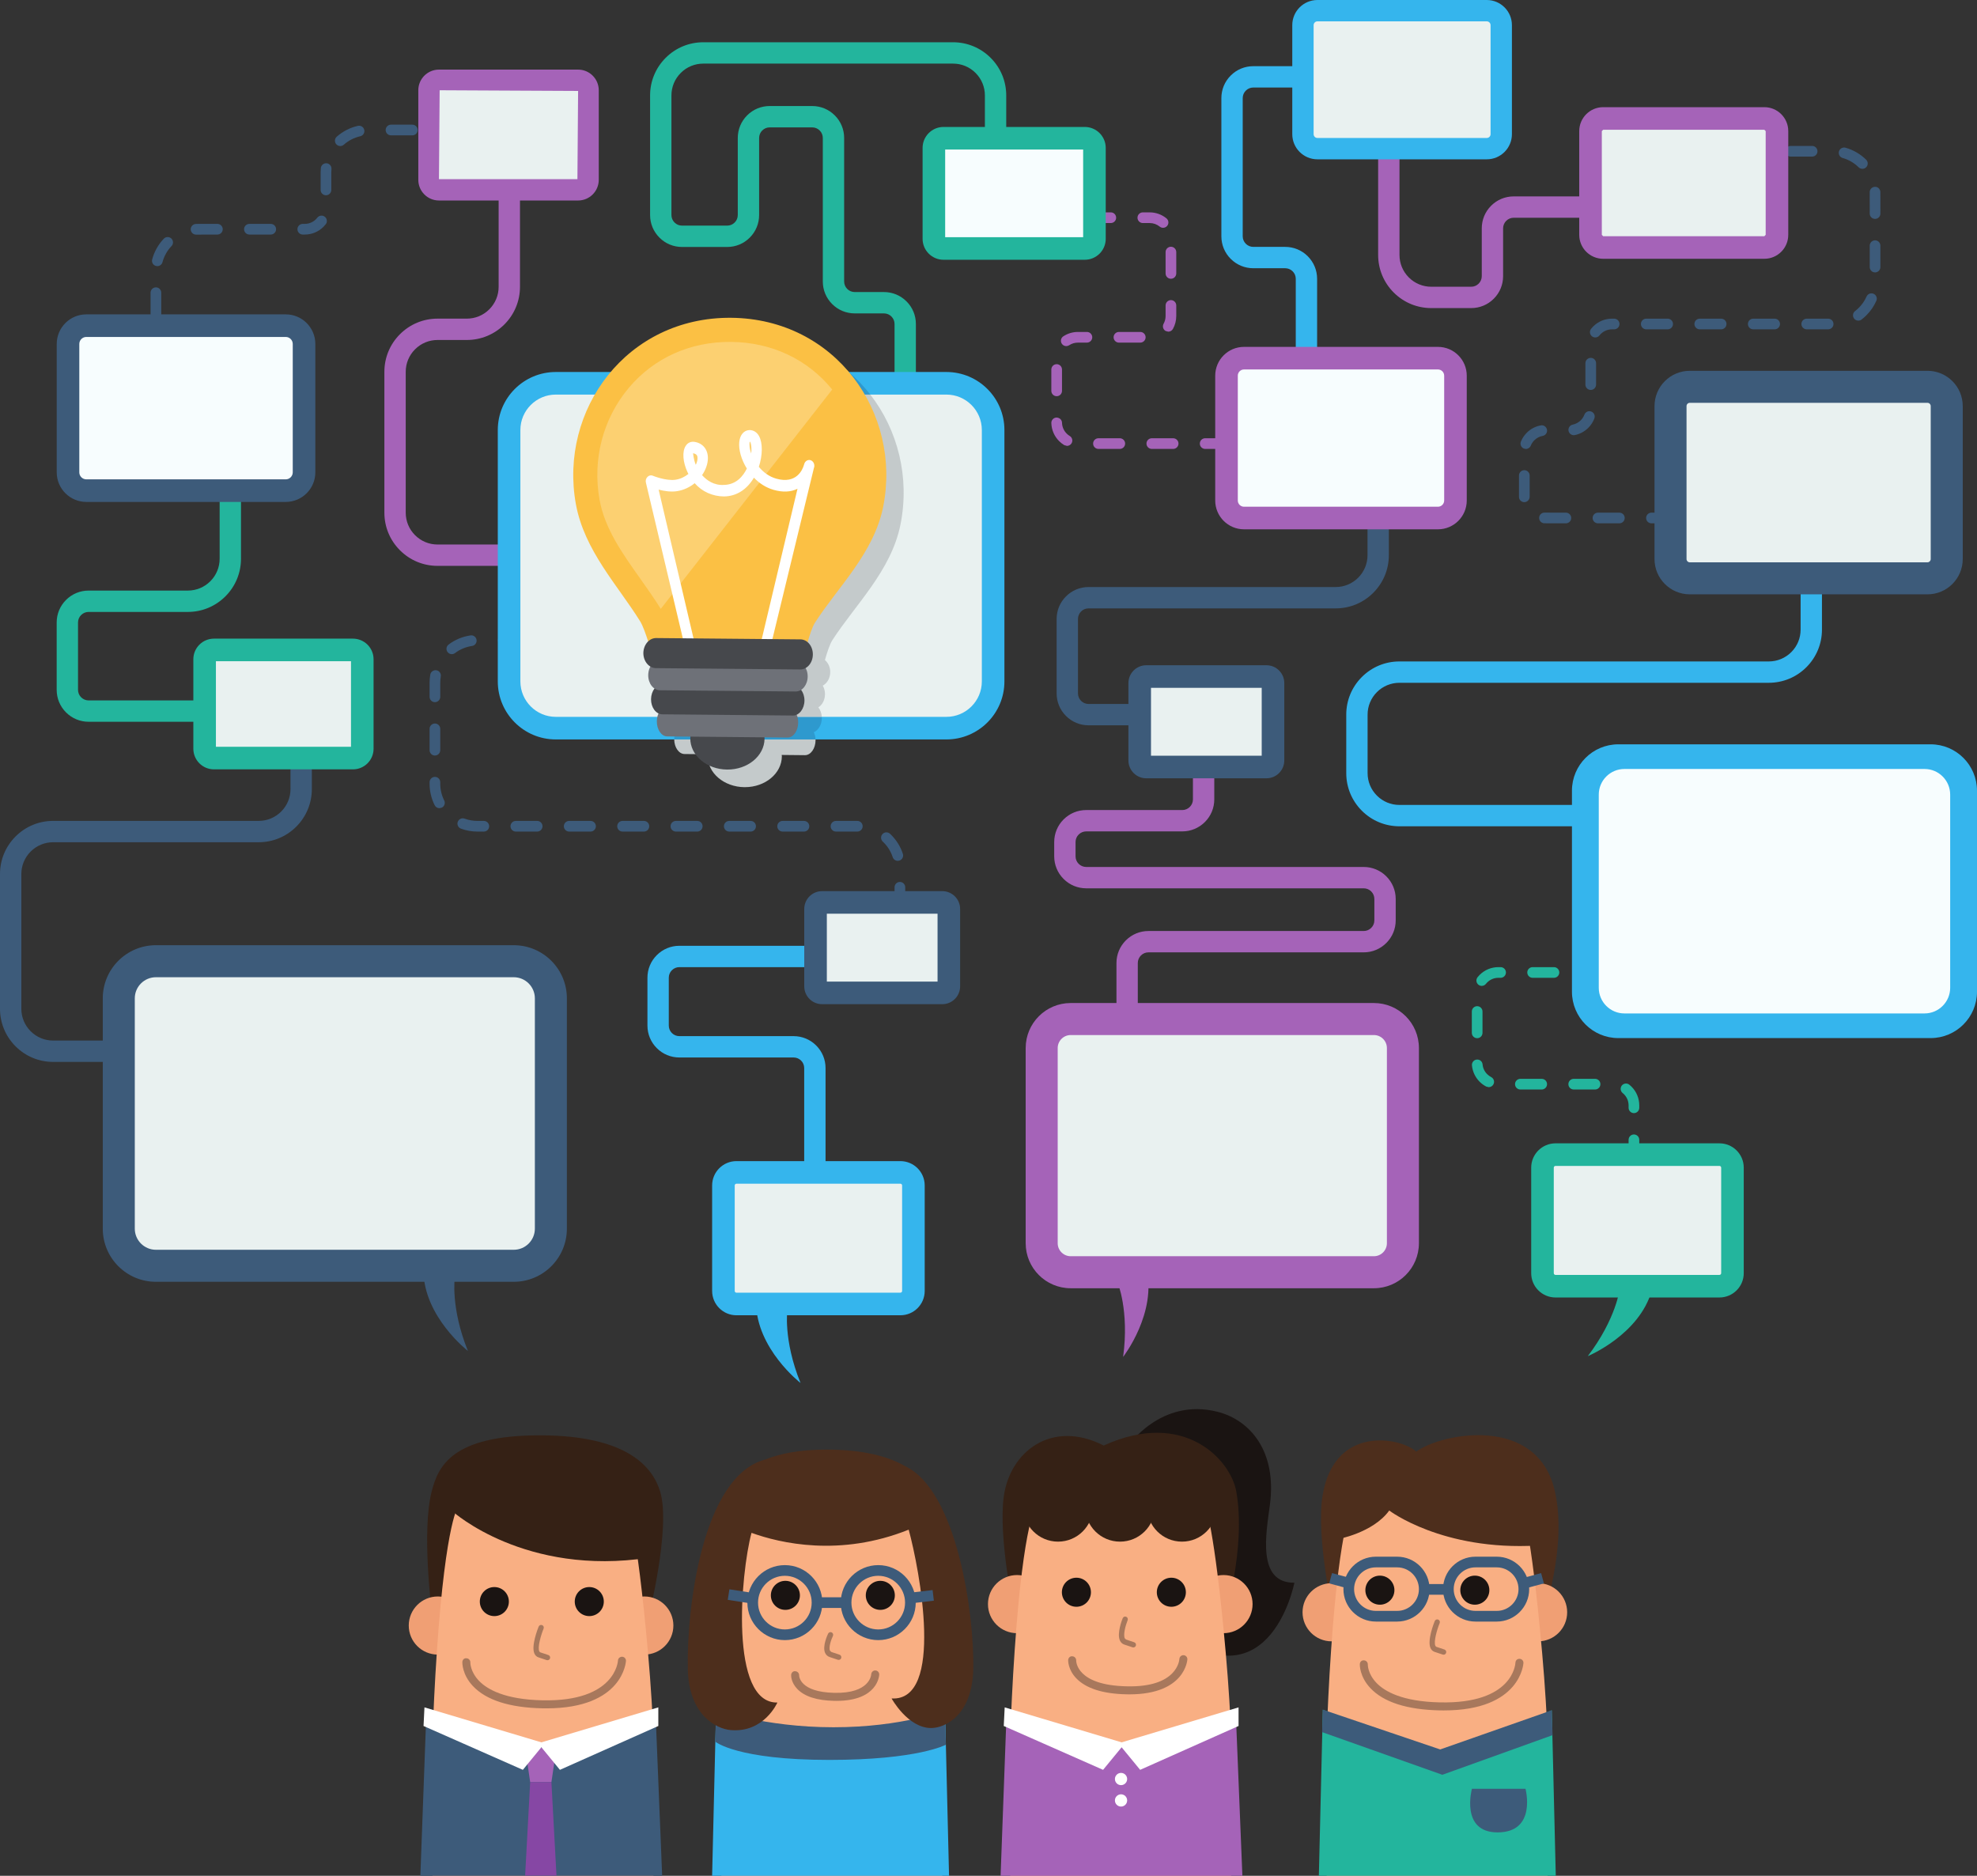 <?xml version="1.0" encoding="UTF-8" standalone="no"?>
<!-- Created with Inkscape (http://www.inkscape.org/) -->

<svg
   xmlns:dc="http://purl.org/dc/elements/1.1/"
   xmlns:cc="http://creativecommons.org/ns#"
   xmlns:rdf="http://www.w3.org/1999/02/22-rdf-syntax-ns#"
   xmlns:svg="http://www.w3.org/2000/svg"
   xmlns="http://www.w3.org/2000/svg"
   xmlns:sodipodi="http://sodipodi.sourceforge.net/DTD/sodipodi-0.dtd"
   xmlns:inkscape="http://www.inkscape.org/namespaces/inkscape"
   id="svg2"
   version="1.1"
   inkscape:version="0.91 r"
   width="231.57"
   height="219.688"
   xml:space="preserve"
   sodipodi:docname="collaboration.svg"><rect width="100%" height="100%" fill="#333333" stroke="none"/><defs
     id="defs6" /><sodipodi:namedview
     pagecolor="#ffffff"
     bordercolor="#666666"
     borderopacity="1"
     objecttolerance="10"
     gridtolerance="10"
     guidetolerance="10"
     inkscape:pageopacity="0"
     inkscape:pageshadow="2"
     inkscape:window-width="1863"
     inkscape:window-height="1056"
     id="namedview4"
     showgrid="false"
     inkscape:zoom="2.6697683"
     inkscape:cx="181.83352"
     inkscape:cy="149.50297"
     inkscape:window-x="57"
     inkscape:window-y="24"
     inkscape:window-maximized="1"
     inkscape:current-layer="g10"
     fit-margin-top="0"
     fit-margin-left="0"
     fit-margin-right="0"
     fit-margin-bottom="0" /><g
     id="g10"
     inkscape:groupmode="layer"
     inkscape:label="ink_ext_XXXXXX"
     transform="matrix(1.25,0,0,-1.25,-9.643,219.688)"><g
       id="g12"
       transform="scale(0.1,0.1)"><path
         d="m 481.66,248.32 c 0,0 -9.551,74.539 0,111.801 6.094,23.731 19.117,52.559 101.293,52.559 82.18,0 105.848,-29.95 112.762,-52.559 C 706.223,325.73 684.242,239.73 684.242,239.73 l -202.582,8.59"
         style="fill:#352115;fill-opacity:1;fill-rule:nonzero;stroke:none"
         id="path18"
         inkscape:connector-curvature="0" /><path
         d="m 514.633,234.469 c 0,-15.039 -12.192,-27.231 -27.231,-27.231 -15.043,0 -27.234,12.192 -27.234,27.231 0,15.051 12.191,27.23 27.234,27.23 15.039,0 27.231,-12.179 27.231,-27.23"
         style="fill:#f09f74;fill-opacity:1;fill-rule:nonzero;stroke:none"
         id="path20"
         inkscape:connector-curvature="0" /><path
         d="m 708.137,234.469 c 0,-15.039 -12.196,-27.231 -27.239,-27.231 -15.043,0 -27.23,12.192 -27.23,27.231 0,15.051 12.187,27.23 27.23,27.23 15.043,0 27.239,-12.179 27.239,-27.23"
         style="fill:#f09f74;fill-opacity:1;fill-rule:nonzero;stroke:none"
         id="path22"
         inkscape:connector-curvature="0" /><path
         d="M 689.426,0 482.449,0 c 0,0 -4.324,88.531 4.16,211.449 8.485,122.942 20.325,135.5 20.325,135.5 l 158.027,0 c 0,0 8.699,-17.379 19.48,-138.82 C 695.23,86.691 689.426,0 689.426,0"
         style="fill:#f9af83;fill-opacity:1;fill-rule:nonzero;stroke:none"
         id="path24"
         inkscape:connector-curvature="0" /><path
         d="m 697.621,0 -226.574,0 5.734,155.641 110,-32.493 104.551,31.934 L 697.621,0"
         style="fill:#3d5b7a;fill-opacity:1;fill-rule:nonzero;stroke:none"
         id="path26"
         inkscape:connector-curvature="0" /><path
         d="m 501.73,341.012 c 0,0 67.625,-60.723 183.465,-43 l -20.066,62.109 -156.707,2.867 -6.692,-21.976"
         style="fill:#352115;fill-opacity:1;fill-rule:nonzero;stroke:none"
         id="path28"
         inkscape:connector-curvature="0" /><path
         d="m 593.855,87.789 -19.902,0 -4.738,32.133 29.39,0 -4.75,-32.133"
         style="fill:#a563b8;fill-opacity:1;fill-rule:nonzero;stroke:none"
         id="path30"
         inkscape:connector-curvature="0" /><path
         d="m 593.855,87.789 -19.902,0 -4.738,-87.66 29.39,0 -4.75,87.66"
         style="fill:#8647a4;fill-opacity:1;fill-rule:nonzero;stroke:none"
         id="path32"
         inkscape:connector-curvature="0" /><path
         d="m 474.883,157.789 112.605,-33.68 -20.402,-24.847 -93.063,41.09 0.86,17.437"
         style="fill:#ffffff;fill-opacity:1;fill-rule:nonzero;stroke:none"
         id="path34"
         inkscape:connector-curvature="0" /><path
         d="m 694.031,157.789 -112.613,-33.68 20.406,-24.847 92.207,41.09 0,17.437"
         style="fill:#ffffff;fill-opacity:1;fill-rule:nonzero;stroke:none"
         id="path36"
         inkscape:connector-curvature="0" /><path
         d="m 553.988,256.91 c 0,-7.519 -6.093,-13.609 -13.605,-13.609 -7.528,0 -13.621,6.09 -13.621,13.609 0,7.52 6.093,13.61 13.621,13.61 7.512,0 13.605,-6.09 13.605,-13.61"
         style="fill:#1a1412;fill-opacity:1;fill-rule:nonzero;stroke:none"
         id="path38"
         inkscape:connector-curvature="0" /><path
         d="m 642.945,256.91 c 0,-7.519 -6.09,-13.609 -13.609,-13.609 -7.52,0 -13.617,6.09 -13.617,13.609 0,7.52 6.097,13.61 13.617,13.61 7.519,0 13.609,-6.09 13.609,-13.61"
         style="fill:#1a1412;fill-opacity:1;fill-rule:nonzero;stroke:none"
         id="path40"
         inkscape:connector-curvature="0" /><path
         d="m 590.172,201.961 -0.793,0.129 -7.66,2.551 c -1.676,0.558 -2.973,1.769 -3.766,3.48 -3.289,7.149 3.195,23.527 3.945,25.367 0.52,1.282 1.969,1.891 3.258,1.371 1.282,-0.519 1.895,-1.98 1.371,-3.257 -2.511,-6.192 -5.836,-17.473 -4.031,-21.391 l 0.805,-0.82 7.66,-2.551 c 1.309,-0.442 2.019,-1.86 1.582,-3.168 -0.352,-1.043 -1.328,-1.711 -2.371,-1.711"
         style="fill:#a8785c;fill-opacity:1;fill-rule:nonzero;stroke:none"
         id="path42"
         inkscape:connector-curvature="0" /><path
         d="m 589.148,156.871 c -1.187,0 -2.406,0.008 -3.636,0.027 -30.801,0.622 -52.735,7.633 -65.196,20.84 -10.257,10.883 -9.957,21.981 -9.933,22.453 0.07,2.059 1.594,3.918 3.89,3.59 2.059,-0.07 3.665,-1.801 3.602,-3.859 -0.008,-0.391 -0.078,-8.711 8.098,-17.242 7.617,-7.942 24.156,-17.559 59.687,-18.282 68.371,-1.398 70.539,36.84 70.551,37.223 0.078,2.07 1.762,3.617 3.879,3.617 2.066,-0.066 3.687,-1.808 3.621,-3.867 -0.02,-0.461 -2.395,-44.5 -74.563,-44.5"
         style="fill:#a8785c;fill-opacity:1;fill-rule:nonzero;stroke:none"
         id="path44"
         inkscape:connector-curvature="0" /><path
         d="m 1325.89,247.371 c 0,0 -15.44,69.961 -9.56,107.981 10.52,67.839 73.59,55.418 87.92,42.039 22.94,17.199 113.71,35.359 129.95,-37.27 11.87,-53.039 -11.46,-117.531 -11.46,-117.531 l -196.85,4.781"
         style="fill:#4d2e1c;fill-opacity:1;fill-rule:nonzero;stroke:none"
         id="path46"
         inkscape:connector-curvature="0" /><path
         d="m 1352.17,246.891 c 0,-15.039 -12.19,-27.231 -27.24,-27.231 -15.04,0 -27.22,12.192 -27.22,27.231 0,15.039 12.18,27.238 27.22,27.238 15.05,0 27.24,-12.199 27.24,-27.238"
         style="fill:#f09f74;fill-opacity:1;fill-rule:nonzero;stroke:none"
         id="path48"
         inkscape:connector-curvature="0" /><path
         d="m 1545.67,246.891 c 0,-15.039 -12.19,-27.231 -27.24,-27.231 -15.04,0 -27.23,12.192 -27.23,27.231 0,15.039 12.19,27.238 27.23,27.238 15.05,0 27.24,-12.199 27.24,-27.238"
         style="fill:#f09f74;fill-opacity:1;fill-rule:nonzero;stroke:none"
         id="path50"
         inkscape:connector-curvature="0" /><path
         d="m 1527.27,0 -206.98,0 c 0,0 -4.33,88.531 4.16,211.449 8.48,122.942 20.32,135.5 20.32,135.5 l 158.02,0 c 0,0 8.71,-17.379 19.49,-138.82 C 1533.06,86.691 1527.27,0 1527.27,0"
         style="fill:#f9af83;fill-opacity:1;fill-rule:nonzero;stroke:none"
         id="path52"
         inkscape:connector-curvature="0" /><path
         d="m 1535,0 -222.01,0 3.71,155.641 109.04,-43.961 105.51,43.402 L 1535,0"
         style="fill:#23b59d;fill-opacity:1;fill-rule:nonzero;stroke:none"
         id="path54"
         inkscape:connector-curvature="0" /><path
         d="m 1316.05,134.59 0.65,21.051 110,-37.27 104.55,36.711 0.73,-23.312 L 1428.7,94.629 1316.05,134.59"
         style="fill:#3d5b7a;fill-opacity:1;fill-rule:nonzero;stroke:none"
         id="path56"
         inkscape:connector-curvature="0" /><path
         d="m 1330.07,315.238 c 0,0 33.55,5.832 48.87,26.992 0,0 49.57,-37.921 138.53,-32.82 l -12.39,57.602 -166.99,0.726 -8.02,-52.5"
         style="fill:#4d2e1c;fill-opacity:1;fill-rule:nonzero;stroke:none"
         id="path58"
         inkscape:connector-curvature="0" /><path
         d="m 1456.41,81.481 50.21,0 c 0,0 10.91,-40.82 -26.2,-40.82 -35.08,0 -24.01,40.82 -24.01,40.82"
         style="fill:#3d5b7a;fill-opacity:1;fill-rule:nonzero;stroke:none"
         id="path60"
         inkscape:connector-curvature="0" /><path
         d="m 1411.5,263.332 22.852,0 0,10 -22.852,0 0,-10 z"
         style="fill:#3d5b7a;fill-opacity:1;fill-rule:nonzero;stroke:none"
         id="path62"
         inkscape:connector-curvature="0" /><path
         d="m 1506.88,269.34 -2.63,9.64 17.01,4.629 2.63,-9.648 -17.01,-4.621"
         style="fill:#3d5b7a;fill-opacity:1;fill-rule:nonzero;stroke:none"
         id="path64"
         inkscape:connector-curvature="0" /><path
         d="m 1339.69,269.34 -17,4.621 2.63,9.648 17,-4.629 -2.63,-9.64"
         style="fill:#3d5b7a;fill-opacity:1;fill-rule:nonzero;stroke:none"
         id="path66"
         inkscape:connector-curvature="0" /><path
         d="m 1366.4,288.969 c -11.24,0 -20.39,-9.149 -20.39,-20.399 0,-11.238 9.15,-20.39 20.39,-20.39 l 19.95,0 c 11.25,0 20.4,9.152 20.4,20.39 0,11.25 -9.15,20.399 -20.4,20.399 l -19.95,0 z m 19.95,-50.789 -19.95,0 c -16.76,0 -30.39,13.64 -30.39,30.39 0,16.762 13.63,30.399 30.39,30.399 l 19.95,0 c 16.76,0 30.4,-13.637 30.4,-30.399 0,-16.75 -13.64,-30.39 -30.4,-30.39"
         style="fill:#3d5b7a;fill-opacity:1;fill-rule:nonzero;stroke:none"
         id="path68"
         inkscape:connector-curvature="0" /><path
         d="m 1459.74,288.969 c -11.25,0 -20.39,-9.149 -20.39,-20.399 0,-11.238 9.14,-20.39 20.39,-20.39 l 19.95,0 c 11.24,0 20.39,9.152 20.39,20.39 0,11.25 -9.15,20.399 -20.39,20.399 l -19.95,0 z m 19.95,-50.789 -19.95,0 c -16.76,0 -30.39,13.64 -30.39,30.39 0,16.762 13.63,30.399 30.39,30.399 l 19.95,0 c 16.76,0 30.39,-13.637 30.39,-30.399 0,-16.75 -13.63,-30.39 -30.39,-30.39"
         style="fill:#3d5b7a;fill-opacity:1;fill-rule:nonzero;stroke:none"
         id="path70"
         inkscape:connector-curvature="0" /><path
         d="m 1383.79,267.609 c 0,-7.519 -6.08,-13.621 -13.61,-13.621 -7.53,0 -13.61,6.102 -13.61,13.621 0,7.52 6.08,13.61 13.61,13.61 7.53,0 13.61,-6.09 13.61,-13.61"
         style="fill:#1a1412;fill-opacity:1;fill-rule:nonzero;stroke:none"
         id="path72"
         inkscape:connector-curvature="0" /><path
         d="m 1472.75,267.609 c 0,-7.519 -6.09,-13.621 -13.61,-13.621 -7.52,0 -13.61,6.102 -13.61,13.621 0,7.52 6.09,13.61 13.61,13.61 7.52,0 13.61,-6.09 13.61,-13.61"
         style="fill:#1a1412;fill-opacity:1;fill-rule:nonzero;stroke:none"
         id="path74"
         inkscape:connector-curvature="0" /><path
         d="m 1429.86,207.129 -0.79,0.133 -7.67,2.547 c -1.67,0.57 -2.97,1.773 -3.76,3.492 -3.29,7.148 3.19,23.519 3.94,25.359 0.52,1.281 1.98,1.899 3.26,1.371 1.28,-0.519 1.89,-1.98 1.37,-3.261 -2.51,-6.18 -5.83,-17.461 -4.03,-21.391 l 0.8,-0.82 7.67,-2.559 c 1.31,-0.441 2.02,-1.852 1.58,-3.16 -0.35,-1.051 -1.33,-1.711 -2.37,-1.711"
         style="fill:#a8785c;fill-opacity:1;fill-rule:nonzero;stroke:none"
         id="path76"
         inkscape:connector-curvature="0" /><path
         d="m 1430.15,154.93 c -1.2,0 -2.42,0.011 -3.66,0.031 -30.8,0.617 -52.74,7.629 -65.19,20.84 -10.26,10.871 -9.96,21.969 -9.94,22.437 0.08,2.071 1.64,3.821 3.89,3.602 2.06,-0.078 3.67,-1.809 3.61,-3.871 -0.01,-0.387 -0.08,-8.707 8.09,-17.231 7.62,-7.949 24.15,-17.566 59.69,-18.277 68.06,-1.441 70.48,35.668 70.56,37.25 0.09,2.051 1.67,3.641 3.89,3.578 2.06,-0.078 3.67,-1.801 3.6,-3.859 -0.02,-0.461 -2.39,-44.5 -74.54,-44.5"
         style="fill:#a8785c;fill-opacity:1;fill-rule:nonzero;stroke:none"
         id="path78"
         inkscape:connector-curvature="0" /><path
         d="m 1133.83,402.172 c 0,0 30.93,46.328 84.56,32.476 29.63,-7.628 55.43,-36.296 48.74,-86.949 -3.53,-26.668 -12.43,-73.57 22.93,-73.097 0,0 -24.37,-126.133 -129,-35.832 -73.16,63.14 -27.23,163.402 -27.23,163.402"
         style="fill:#1a1412;fill-opacity:1;fill-rule:nonzero;stroke:none"
         id="path80"
         inkscape:connector-curvature="0" /><path
         d="m 1027.29,247.371 c 0,0 -14.77,69.859 -9.57,107.981 5.74,42.039 44.92,72.609 93.66,47.769 75.48,34.399 118.94,-13.449 124.22,-43 9.54,-53.5 -11.47,-120.391 -11.47,-120.391 l -196.84,7.641"
         style="fill:#352115;fill-opacity:1;fill-rule:nonzero;stroke:none"
         id="path82"
         inkscape:connector-curvature="0" /><path
         d="m 1057.38,254.539 c 0,-15.039 -12.19,-27.238 -27.23,-27.238 -15.04,0 -27.23,12.199 -27.23,27.238 0,15.043 12.19,27.231 27.23,27.231 15.04,0 27.23,-12.188 27.23,-27.231"
         style="fill:#f09f74;fill-opacity:1;fill-rule:nonzero;stroke:none"
         id="path84"
         inkscape:connector-curvature="0" /><path
         d="m 1250.88,254.539 c 0,-15.039 -12.2,-27.238 -27.23,-27.238 -15.04,0 -27.24,12.199 -27.24,27.238 0,15.043 12.2,27.231 27.24,27.231 15.03,0 27.23,-12.188 27.23,-27.231"
         style="fill:#f09f74;fill-opacity:1;fill-rule:nonzero;stroke:none"
         id="path86"
         inkscape:connector-curvature="0" /><path
         d="m 1230.79,0 -206.98,0 c 0,0 -4.32,88.531 4.16,211.449 8.48,122.942 20.33,135.5 20.33,135.5 l 158.01,0 c 0,0 8.71,-17.379 19.5,-138.82 C 1236.58,86.691 1230.79,0 1230.79,0"
         style="fill:#f9af83;fill-opacity:1;fill-rule:nonzero;stroke:none"
         id="path88"
         inkscape:connector-curvature="0" /><path
         d="m 1241.33,0 -226.57,0 5.73,155.641 110,-32.493 104.55,31.934 L 1241.33,0"
         style="fill:#a563b8;fill-opacity:1;fill-rule:nonzero;stroke:none"
         id="path90"
         inkscape:connector-curvature="0" /><path
         d="m 1018.59,157.789 112.62,-33.68 -20.42,-24.847 -93.07,41.09 0.87,17.437"
         style="fill:#ffffff;fill-opacity:1;fill-rule:nonzero;stroke:none"
         id="path92"
         inkscape:connector-curvature="0" /><path
         d="m 1237.74,157.789 -112.62,-33.68 20.41,-24.847 92.21,41.09 0,17.437"
         style="fill:#ffffff;fill-opacity:1;fill-rule:nonzero;stroke:none"
         id="path94"
         inkscape:connector-curvature="0" /><path
         d="m 1101.33,345.789 c 0,-18.078 -14.66,-32.719 -32.73,-32.719 -18.07,0 -32.72,14.641 -32.72,32.719 0,18.07 14.65,32.742 32.72,32.742 18.07,0 32.73,-14.672 32.73,-32.742"
         style="fill:#352115;fill-opacity:1;fill-rule:nonzero;stroke:none"
         id="path96"
         inkscape:connector-curvature="0" /><path
         d="m 1159.39,345.789 c 0,-18.078 -14.66,-32.719 -32.73,-32.719 -18.07,0 -32.72,14.641 -32.72,32.719 0,18.07 14.65,32.742 32.72,32.742 18.07,0 32.73,-14.672 32.73,-32.742"
         style="fill:#352115;fill-opacity:1;fill-rule:nonzero;stroke:none"
         id="path98"
         inkscape:connector-curvature="0" /><path
         d="m 1217.44,345.789 c 0,-18.078 -14.66,-32.719 -32.73,-32.719 -18.07,0 -32.72,14.641 -32.72,32.719 0,18.07 14.65,32.742 32.72,32.742 18.07,0 32.73,-14.672 32.73,-32.742"
         style="fill:#352115;fill-opacity:1;fill-rule:nonzero;stroke:none"
         id="path100"
         inkscape:connector-curvature="0" /><path
         d="m 1133.35,90.66 c 0,-3.172 -2.56,-5.731 -5.73,-5.731 -3.17,0 -5.73,2.559 -5.73,5.731 0,3.172 2.56,5.73 5.73,5.73 3.17,0 5.73,-2.559 5.73,-5.73"
         style="fill:#ffffff;fill-opacity:1;fill-rule:nonzero;stroke:none"
         id="path102"
         inkscape:connector-curvature="0" /><path
         d="m 1133.35,70.602 c 0,-3.172 -2.56,-5.742 -5.73,-5.742 -3.17,0 -5.73,2.57 -5.73,5.742 0,3.16 2.56,5.73 5.73,5.73 3.17,0 5.73,-2.57 5.73,-5.73"
         style="fill:#ffffff;fill-opacity:1;fill-rule:nonzero;stroke:none"
         id="path104"
         inkscape:connector-curvature="0" /><path
         d="m 1099.41,265.66 c 0,-7.531 -6.09,-13.609 -13.61,-13.609 -7.52,0 -13.61,6.078 -13.61,13.609 0,7.52 6.09,13.61 13.61,13.61 7.52,0 13.61,-6.09 13.61,-13.61"
         style="fill:#1a1412;fill-opacity:1;fill-rule:nonzero;stroke:none"
         id="path106"
         inkscape:connector-curvature="0" /><path
         d="m 1188.37,265.66 c 0,-7.531 -6.09,-13.609 -13.6,-13.609 -7.53,0 -13.62,6.078 -13.62,13.609 0,7.52 6.09,13.61 13.62,13.61 7.51,0 13.6,-6.09 13.6,-13.61"
         style="fill:#1a1412;fill-opacity:1;fill-rule:nonzero;stroke:none"
         id="path108"
         inkscape:connector-curvature="0" /><path
         d="m 1139.16,213.941 -0.8,0.129 -7.65,2.551 c -1.85,0.617 -3.28,1.918 -4.13,3.777 -3.05,6.622 2.01,19.481 2.6,20.922 0.52,1.282 1.98,1.918 3.26,1.379 1.28,-0.519 1.9,-1.98 1.37,-3.258 -1.9,-4.691 -4.31,-13.429 -2.69,-16.953 l 1.17,-1.129 7.66,-2.55 c 1.3,-0.438 2.01,-1.848 1.58,-3.161 -0.35,-1.046 -1.33,-1.707 -2.37,-1.707"
         style="fill:#a8785c;fill-opacity:1;fill-rule:nonzero;stroke:none"
         id="path110"
         inkscape:connector-curvature="0" /><path
         d="m 1135.44,169.988 -2.63,0.032 c -22.31,0.449 -38.23,5.57 -47.34,15.218 -7.64,8.102 -7.4,16.461 -7.39,16.813 0.08,2.07 1.76,3.91 3.89,3.597 2.06,-0.078 3.66,-1.796 3.61,-3.847 -0.02,-1.063 0.3,-23.34 47.37,-24.281 47.37,-1.211 49.28,24.511 49.34,25.601 0.1,2.051 1.88,3.68 3.9,3.559 2.06,-0.078 3.66,-1.801 3.59,-3.86 -0.01,-0.332 -1.76,-32.832 -54.34,-32.832"
         style="fill:#a8785c;fill-opacity:1;fill-rule:nonzero;stroke:none"
         id="path112"
         inkscape:connector-curvature="0" /><path
         d="M 960.105,0 753.137,0 c 0,0 -4.332,88.531 4.164,211.449 8.48,122.942 20.316,135.5 20.316,135.5 l 158.02,0 c 0,0 8.695,-17.379 19.484,-138.82 C 965.906,86.691 960.105,0 960.105,0"
         style="fill:#f9af83;fill-opacity:1;fill-rule:nonzero;stroke:none"
         id="path114"
         inkscape:connector-curvature="0" /><path
         d="m 966.453,0 -222.012,0 3.719,155.641 c 0,0 45.016,-21.02 109.988,-21.02 64.981,0 104.551,20.461 104.551,20.461 L 966.453,0"
         style="fill:#35b5ed;fill-opacity:1;fill-rule:nonzero;stroke:none"
         id="path116"
         inkscape:connector-curvature="0" /><path
         d="m 747.512,125.609 0.648,30.032 c 0,0 45.016,-16.481 109.988,-16.481 64.981,0 104.551,15.922 104.551,15.922 l 0.735,-32.312 c 0,0 -25.973,-14.2 -109.102,-14.211 -86.734,0 -106.82,17.05 -106.82,17.05"
         style="fill:#3d5b7a;fill-opacity:1;fill-rule:nonzero;stroke:none"
         id="path118"
         inkscape:connector-curvature="0" /><path
         d="m 925.453,383.738 c -16.344,9.391 -39.949,15.571 -73.992,15.571 -24.356,0 -43.031,-3.559 -57.328,-9.34 -59.074,-15.399 -73.664,-140.27 -72.485,-196.11 0.934,-43.949 27.278,-56.168 39.993,-57.32 31.535,-2.879 43.957,25.793 43.957,25.793 -44.91,-0.961 -34.567,120.379 -24.25,158.988 26.882,-9.711 82.906,-22.859 147.297,2.981 10.238,-37.449 33.66,-161.02 -16.028,-158.153 0,0 15.215,-27.707 37.047,-27.707 12.774,-0.011 38.551,11.469 39.484,55.418 1.071,51.02 -15.171,166.731 -63.695,189.879"
         style="fill:#4d2e1c;fill-opacity:1;fill-rule:nonzero;stroke:none"
         id="path120"
         inkscape:connector-curvature="0" /><path
         d="m 812.602,281.07 c -13.856,0 -25.129,-11.281 -25.129,-25.129 0,-13.871 11.273,-25.14 25.129,-25.14 13.863,0 25.136,11.269 25.136,25.14 0,13.848 -11.273,25.129 -25.136,25.129 z m 0,-60.269 c -19.372,0 -35.129,15.758 -35.129,35.14 0,19.368 15.757,35.129 35.129,35.129 19.375,0 35.136,-15.761 35.136,-35.129 0,-19.382 -15.761,-35.14 -35.136,-35.14"
         style="fill:#3d5b7a;fill-opacity:1;fill-rule:nonzero;stroke:none"
         id="path122"
         inkscape:connector-curvature="0" /><path
         d="m 900.105,281.07 c -13.859,0 -25.132,-11.281 -25.132,-25.129 0,-13.871 11.273,-25.14 25.132,-25.14 13.86,0 25.133,11.269 25.133,25.14 0,13.848 -11.273,25.129 -25.133,25.129 z m 0,-60.269 c -19.375,0 -35.132,15.758 -35.132,35.14 0,19.368 15.757,35.129 35.132,35.129 19.372,0 35.133,-15.761 35.133,-35.129 0,-19.382 -15.761,-35.14 -35.133,-35.14"
         style="fill:#3d5b7a;fill-opacity:1;fill-rule:nonzero;stroke:none"
         id="path124"
         inkscape:connector-curvature="0" /><path
         d="m 842.738,250.941 27.234,0 0,10 -27.234,0 0,-10 z"
         style="fill:#3d5b7a;fill-opacity:1;fill-rule:nonzero;stroke:none"
         id="path126"
         inkscape:connector-curvature="0" /><path
         d="m 931.547,255.352 -1.16,9.929 20.668,2.418 1.164,-9.929 -20.672,-2.418"
         style="fill:#3d5b7a;fill-opacity:1;fill-rule:nonzero;stroke:none"
         id="path128"
         inkscape:connector-curvature="0" /><path
         d="m 779.508,255.371 -20.406,3.16 1.535,9.879 20.402,-3.16 -1.531,-9.879"
         style="fill:#3d5b7a;fill-opacity:1;fill-rule:nonzero;stroke:none"
         id="path130"
         inkscape:connector-curvature="0" /><path
         d="m 826.703,262.738 c 0,-7.519 -6.094,-13.597 -13.617,-13.597 -7.516,0 -13.609,6.078 -13.609,13.597 0,7.524 6.093,13.614 13.609,13.614 7.523,0 13.617,-6.09 13.617,-13.614"
         style="fill:#1a1412;fill-opacity:1;fill-rule:nonzero;stroke:none"
         id="path132"
         inkscape:connector-curvature="0" /><path
         d="m 915.66,262.738 c 0,-7.519 -6.097,-13.597 -13.609,-13.597 -7.52,0 -13.617,6.078 -13.617,13.597 0,7.524 6.097,13.614 13.617,13.614 7.512,0 13.609,-6.09 13.609,-13.614"
         style="fill:#1a1412;fill-opacity:1;fill-rule:nonzero;stroke:none"
         id="path134"
         inkscape:connector-curvature="0" /><path
         d="m 863.043,202.281 -0.793,0.117 -7.656,2.551 c -2.012,0.672 -3.516,2.063 -4.344,4.02 -2.609,6.172 2.313,16.73 2.887,17.91 0.597,1.25 2.09,1.781 3.332,1.172 1.242,-0.59 1.769,-2.09 1.172,-3.332 -1.774,-3.688 -4.094,-10.707 -2.782,-13.797 l 1.317,-1.223 7.656,-2.551 c 1.309,-0.437 2.02,-1.847 1.582,-3.168 -0.351,-1.039 -1.32,-1.699 -2.371,-1.699"
         style="fill:#a8785c;fill-opacity:1;fill-rule:nonzero;stroke:none"
         id="path136"
         inkscape:connector-curvature="0" /><path
         d="m 860.902,163.879 -1.976,0.019 c -16.352,0.321 -28.071,4.122 -34.828,11.293 -5.703,6.039 -5.641,12.18 -5.614,12.86 0.075,2.07 1.727,3.961 3.887,3.597 2.059,-0.078 3.66,-1.789 3.609,-3.828 0,-0.738 0.411,-15.769 33.09,-16.422 33.164,-0.718 34.414,16.704 34.461,17.434 0.121,2.047 1.992,3.727 3.914,3.547 2.059,-0.098 3.649,-1.801 3.578,-3.848 -0.039,-1.031 -1.312,-24.652 -40.121,-24.652"
         style="fill:#a8785c;fill-opacity:1;fill-rule:nonzero;stroke:none"
         id="path138"
         inkscape:connector-curvature="0" /><path
         d="m 206.648,762.551 -79.675,0 c -13.305,0 -25.821,5.179 -35.239,14.59 -9.414,9.429 -14.594,21.941 -14.594,35.25 l 0,126.148 c 0,13.313 5.18,25.82 14.586,35.242 9.421,9.41 21.933,14.598 35.246,14.598 l 192.554,0 c 7.969,0 15.461,3.101 21.098,8.742 5.629,5.629 8.734,13.119 8.734,21.089 l 0,36.52 20,0 0,-36.52 c 0,-13.3 -5.179,-25.819 -14.589,-35.241 -9.422,-9.41 -21.938,-14.59 -35.243,-14.59 l -192.554,0 c -7.969,0 -15.457,-3.109 -21.098,-8.738 -5.633,-5.641 -8.734,-13.129 -8.734,-21.102 l 0,-126.148 c 0,-7.969 3.101,-15.469 8.738,-21.11 5.629,-5.633 13.125,-8.73 21.094,-8.73 l 79.675,0 0,-20"
         style="fill:#3d5b7a;fill-opacity:1;fill-rule:nonzero;stroke:none"
         id="path140"
         inkscape:connector-curvature="0" /><path
         d="m 299.605,1081.25 -139.429,0 c -7.988,0 -15.496,3.11 -21.153,8.77 -5.656,5.63 -8.769,13.16 -8.769,21.15 l 0,63.07 c 0,7.99 3.113,15.51 8.773,21.16 5.645,5.65 13.161,8.76 21.149,8.76 l 92.949,0 c 7.969,0 15.465,3.11 21.109,8.74 5.625,5.64 8.731,13.14 8.731,21.1 l 0,73.04 20,0 0,-73.04 c 0,-13.3 -5.184,-25.82 -14.586,-35.24 -9.434,-9.42 -21.949,-14.6 -35.254,-14.6 l -92.949,0 c -2.649,0 -5.137,-1.03 -7.012,-2.91 -1.879,-1.87 -2.91,-4.36 -2.91,-7.01 l 0,-63.07 c 0,-2.65 1.031,-5.13 2.898,-7 1.891,-1.88 4.383,-2.92 7.024,-2.92 l 139.429,0 0,-20"
         style="fill:#23b59d;fill-opacity:1;fill-rule:nonzero;stroke:none"
         id="path142"
         inkscape:connector-curvature="0" /><path
         d="m 463.535,1630.7 -20,0 c -2.765,0 -5,2.23 -5,5 0,2.76 2.235,5 5,5 l 20,0 c 2.766,0 5,-2.24 5,-5 0,-2.77 -2.234,-5 -5,-5 z m 50,0 -20,0 c -2.765,0 -5,2.23 -5,5 0,2.76 2.235,5 5,5 l 20,0 c 2.766,0 5,-2.24 5,-5 0,-2.77 -2.234,-5 -5,-5 z m -117.527,-10.02 c -1.379,0 -2.754,0.56 -3.742,1.68 -1.832,2.07 -1.645,5.22 0.425,7.05 5.633,5 12.489,8.52 19.813,10.18 2.691,0.61 5.371,-1.09 5.98,-3.78 0.61,-2.7 -1.082,-5.37 -3.773,-5.98 -5.688,-1.28 -11.012,-4.01 -15.391,-7.9 -0.953,-0.84 -2.132,-1.25 -3.312,-1.25 z m -13.41,-46.13 c -2.762,0 -5,2.24 -5,5 l 0,16.31 c 0,1.38 0.062,2.77 0.191,4.14 0.254,2.75 2.758,4.8 5.434,4.53 2.754,-0.26 4.773,-2.69 4.527,-5.44 -0.098,-1.07 -0.152,-2.15 -0.152,-3.23 l 0,-16.31 c 0,-2.76 -2.239,-5 -5,-5 z m -51.739,-36.81 -20,0 c -2.761,0 -5,2.24 -5,5 0,2.76 2.239,5 5,5 l 20,0 c 2.762,0 5,-2.24 5,-5 0,-2.76 -2.238,-5 -5,-5 z m 31.817,0 -1.817,0 c -2.761,0 -5,2.24 -5,5 0,2.76 2.239,5 5,5 l 1.817,0 c 3.984,0 7.734,1.55 10.547,4.37 l 1.269,1.44 c 1.699,2.17 4.832,2.58 7.016,0.88 2.18,-1.7 2.57,-4.84 0.875,-7.02 l -2.086,-2.37 c -4.699,-4.71 -10.961,-7.3 -17.621,-7.3 z m -101.817,-0.06 c -2.64,0 -4.847,2.07 -4.992,4.73 -0.14,2.76 1.977,5.11 4.735,5.26 l 2.449,0.07 17.808,0 c 2.762,0 5,-2.24 5,-5 0,-2.76 -2.238,-5 -5,-5 l -19.73,-0.06 -0.27,0 z m -36.273,-29.53 -1.285,0.17 c -2.672,0.71 -4.262,3.45 -3.555,6.11 1.926,7.26 5.688,13.98 10.895,19.43 1.91,2 5.078,2.07 7.07,0.17 1.996,-1.91 2.07,-5.07 0.164,-7.07 -4.043,-4.24 -6.973,-9.46 -8.461,-15.08 -0.598,-2.25 -2.617,-3.73 -4.828,-3.73 z m -1.34,-49.88 c -2.762,0 -5,2.24 -5,5 l 0,20 c 0,2.77 2.238,5 5,5 2.766,0 5,-2.23 5,-5 l 0,-20 c 0,-2.76 -2.234,-5 -5,-5 z m 0,-50 c -2.762,0 -5,2.24 -5,5 l 0,20 c 0,2.77 2.238,5 5,5 2.766,0 5,-2.23 5,-5 l 0,-20 c 0,-2.76 -2.234,-5 -5,-5"
         style="fill:#3d5b7a;fill-opacity:1;fill-rule:nonzero;stroke:none"
         id="path144"
         inkscape:connector-curvature="0" /><path
         d="m 544.434,1227.32 -57.262,0 c -13.317,0 -25.828,5.18 -35.238,14.6 -9.414,9.41 -14.598,21.93 -14.598,35.24 l 0,131.96 c 0,13.31 5.184,25.83 14.594,35.24 9.422,9.42 21.937,14.6 35.242,14.6 l 27.391,0 c 7.972,0 15.46,3.1 21.097,8.74 5.629,5.63 8.735,13.13 8.735,21.1 l 0,114.52 20,0 0,-114.52 c 0,-13.31 -5.18,-25.83 -14.59,-35.25 -9.418,-9.41 -21.934,-14.59 -35.242,-14.59 l -27.391,0 c -7.969,0 -15.461,-3.1 -21.098,-8.74 -5.636,-5.63 -8.738,-13.13 -8.738,-21.1 l 0,-131.96 c 0,-7.97 3.102,-15.46 8.738,-21.1 5.637,-5.63 13.125,-8.74 21.098,-8.74 l 57.262,0 0,-20"
         style="fill:#a563b8;fill-opacity:1;fill-rule:nonzero;stroke:none"
         id="path146"
         inkscape:connector-curvature="0" /><path
         d="m 850.73,632.91 -20,0 0,123.871 c 0,2.649 -1.027,5.141 -2.902,7.008 -1.883,1.871 -4.371,2.91 -7.015,2.91 l -107.067,0 c -7.988,0 -15.5,3.11 -21.152,8.77 -5.645,5.633 -8.762,13.14 -8.762,21.152 l 0,44.82 c 0,7.989 3.109,15.508 8.766,21.149 5.656,5.648 13.164,8.762 21.148,8.762 l 136.942,0 0,-20 -136.942,0 c -2.648,0 -5.137,-1.032 -7.016,-2.911 -1.867,-1.859 -2.898,-4.351 -2.898,-7 l 0,-44.82 c 0,-2.66 1.027,-5.141 2.891,-7 1.89,-1.891 4.382,-2.922 7.023,-2.922 l 107.067,0 c 7.98,0 15.492,-3.109 21.144,-8.758 5.66,-5.652 8.773,-13.16 8.773,-21.16 l 0,-123.871"
         style="fill:#35b5ed;fill-opacity:1;fill-rule:nonzero;stroke:none"
         id="path148"
         inkscape:connector-curvature="0" /><path
         d="m 566.848,1152.64 -18.11,0 c -2.761,0 -5,2.24 -5,5 0,2.77 2.239,5 5,5 l 18.11,0 c 2.761,0 5,-2.23 5,-5 0,-2.76 -2.239,-5 -5,-5 z m -66.336,-8.05 c -1.512,0 -3.008,0.69 -3.989,1.99 -1.668,2.2 -1.234,5.33 0.965,7 5.992,4.54 13.102,7.51 20.559,8.59 2.73,0.44 5.266,-1.49 5.664,-4.22 0.398,-2.74 -1.492,-5.27 -4.231,-5.67 -5.785,-0.85 -11.3,-3.15 -15.957,-6.67 -0.902,-0.68 -1.96,-1.02 -3.011,-1.02 z m -15.828,-44.98 c -2.766,0 -5,2.24 -5,5 l 0,13.2 c 0,2.55 0.214,5.1 0.648,7.62 0.465,2.71 3.086,4.52 5.773,4.08 2.723,-0.47 4.547,-3.05 4.083,-5.77 -0.34,-1.97 -0.504,-3.95 -0.504,-5.93 l 0,-13.2 c 0,-2.76 -2.239,-5 -5,-5 z m 0,-50 c -2.766,0 -5,2.24 -5,5 l 0,20 c 0,2.77 2.234,5 5,5 2.761,0 5,-2.23 5,-5 l 0,-20 c 0,-2.76 -2.239,-5 -5,-5 z m 4.246,-49.33 c -1.828,0 -3.594,1.01 -4.473,2.75 -3.117,6.2 -4.769,13.17 -4.773,20.16 l 0,1.42 c 0,2.77 2.234,5 5,5 2.761,0 5,-2.23 5,-5 l 0,-1.42 c 0.004,-5.43 1.289,-10.85 3.711,-15.67 1.238,-2.46 0.242,-5.47 -2.223,-6.71 l -2.242,-0.53 z m 41.582,-21.921 -5.992,0 c -5.29,0 -10.489,0.922 -15.442,2.743 -2.594,0.949 -3.926,3.82 -2.973,6.41 0.95,2.59 3.836,3.937 6.411,2.968 3.851,-1.398 7.89,-2.121 12.004,-2.121 l 5.992,0 c 2.765,0 5,-2.238 5,-5 0,-2.757 -2.235,-5 -5,-5 z m 50,0 -20,0 c -2.762,0 -5,2.243 -5,5 0,2.762 2.238,5 5,5 l 20,0 c 2.765,0 5,-2.238 5,-5 0,-2.757 -2.235,-5 -5,-5 z m 50,0 -20,0 c -2.762,0 -5,2.243 -5,5 0,2.762 2.238,5 5,5 l 20,0 c 2.765,0 5,-2.238 5,-5 0,-2.757 -2.235,-5 -5,-5 z m 50,0 -20,0 c -2.762,0 -5,2.243 -5,5 0,2.762 2.238,5 5,5 l 20,0 c 2.765,0 5,-2.238 5,-5 0,-2.757 -2.235,-5 -5,-5 z m 50,0 -20,0 c -2.762,0 -5,2.243 -5,5 0,2.762 2.238,5 5,5 l 20,0 c 2.765,0 5,-2.238 5,-5 0,-2.757 -2.235,-5 -5,-5 z m 50,0 -20,0 c -2.762,0 -5,2.243 -5,5 0,2.762 2.238,5 5,5 l 20,0 c 2.765,0 5,-2.238 5,-5 0,-2.757 -2.235,-5 -5,-5 z m 50,0 -20,0 c -2.762,0 -5,2.243 -5,5 0,2.762 2.238,5 5,5 l 20,0 c 2.765,0 5,-2.238 5,-5 0,-2.757 -2.235,-5 -5,-5 z m 50,0 -20,0 c -2.762,0 -5,2.243 -5,5 0,2.762 2.238,5 5,5 l 20,0 c 2.765,0 5,-2.238 5,-5 0,-2.757 -2.235,-5 -5,-5 z m 37.91,-27.41 c -2.106,0 -4.063,1.34 -4.75,3.442 -1.707,5.218 -4.563,9.847 -8.469,13.757 l -0.84,0.813 c -2.023,1.879 -2.144,5.039 -0.265,7.07 1.875,2.028 5.039,2.149 7.062,0.27 l 1.113,-1.082 c 5.032,-5.028 8.7,-10.989 10.903,-17.707 0.855,-2.633 -0.574,-5.453 -3.196,-6.313 l -1.558,-0.25 z m 1.984,-49.777 c -2.765,0 -5,2.226 -5,5 l 0,20 c 0,2.758 2.235,5 5,5 2.762,0 5,-2.242 5,-5 l 0,-20 c 0,-2.774 -2.238,-5 -5,-5"
         style="fill:#3d5b7a;fill-opacity:1;fill-rule:nonzero;stroke:none"
         id="path150"
         inkscape:connector-curvature="0" /><path
         d="m 1161.92,1077.93 -64.74,0 c -7.98,0 -15.49,3.11 -21.14,8.76 -5.66,5.65 -8.77,13.17 -8.77,21.16 l 0,69.71 c 0,7.99 3.11,15.51 8.76,21.15 5.64,5.66 13.16,8.77 21.15,8.77 l 231.56,0 c 7.97,0 15.46,3.11 21.1,8.74 5.63,5.64 8.74,13.14 8.74,21.1 l 0,62.25 20,0 0,-62.25 c 0,-13.3 -5.19,-25.82 -14.6,-35.24 -9.41,-9.41 -21.92,-14.6 -35.24,-14.6 l -231.56,0 c -2.64,0 -5.13,-1.02 -7,-2.9 -1.88,-1.88 -2.91,-4.37 -2.91,-7.02 l 0,-69.71 c 0,-2.65 1.03,-5.14 2.9,-7.01 1.88,-1.88 4.37,-2.91 7.01,-2.91 l 64.74,0 0,-20"
         style="fill:#3d5b7a;fill-opacity:1;fill-rule:nonzero;stroke:none"
         id="path152"
         inkscape:connector-curvature="0" /><path
         d="m 1118.04,1548.53 -20,0 c -2.77,0 -5,2.24 -5,5 0,2.76 2.23,5 5,5 l 20,0 c 2.76,0 5,-2.24 5,-5 0,-2.76 -2.24,-5 -5,-5 z m 48.96,-4.46 c -1.11,0 -2.23,0.37 -3.16,1.13 -2.63,2.15 -5.97,3.33 -9.39,3.33 l -6.41,0 c -2.77,0 -5,2.24 -5,5 0,2.76 2.23,5 5,5 l 6.41,0 c 5.72,0 11.3,-1.98 15.71,-5.58 2.14,-1.75 2.46,-4.9 0.72,-7.04 -0.99,-1.21 -2.43,-1.84 -3.88,-1.84 z m 7.37,-47.75 c -2.76,0 -5,2.23 -5,5 l 0,20 c 0,2.76 2.24,5 5,5 2.76,0 5,-2.24 5,-5 l 0,-20 c 0,-2.77 -2.24,-5 -5,-5 z m -2.5,-49.58 -2.43,0.64 c -2.41,1.33 -3.28,4.38 -1.94,6.8 1.23,2.19 1.87,4.69 1.87,7.23 l 0,9.91 c 0,2.76 2.24,5 5,5 2.76,0 5,-2.24 5,-5 l 0,-9.91 c 0,-4.23 -1.08,-8.42 -3.13,-12.1 -0.91,-1.64 -2.62,-2.57 -4.37,-2.57 z m -26.22,-10.25 -20,0 c -2.76,0 -5,2.24 -5,5 0,2.76 2.24,5 5,5 l 20,0 c 2.76,0 5,-2.24 5,-5 0,-2.76 -2.24,-5 -5,-5 z m -69.36,-3.27 c -1.62,0 -3.21,0.79 -4.18,2.25 -1.51,2.31 -0.88,5.41 1.43,6.93 4.06,2.67 8.79,4.09 13.69,4.09 l 8.42,0 c 2.76,0 5,-2.24 5,-5 0,-2.76 -2.24,-5 -5,-5 l -8.42,0 c -2.93,0 -5.77,-0.85 -8.19,-2.44 -0.85,-0.56 -1.8,-0.83 -2.75,-0.83 z m -8.99,-46.93 c -2.76,0 -5,2.23 -5,5 l 0,20 c 0,2.76 2.24,5 5,5 2.77,0 5,-2.24 5,-5 l 0,-20 c 0,-2.77 -2.23,-5 -5,-5 z m 9.67,-46.56 -2.58,0.72 c -1.73,1.04 -3.34,2.3 -4.78,3.75 -4.55,4.53 -7.13,10.56 -7.3,16.97 -0.06,2.76 2.12,5.05 4.88,5.12 2.87,-0.14 5.06,-2.12 5.12,-4.88 0.1,-3.82 1.65,-7.43 4.37,-10.14 0.87,-0.88 1.84,-1.63 2.87,-2.26 2.37,-1.42 3.13,-4.49 1.7,-6.86 -0.93,-1.55 -2.59,-2.42 -4.28,-2.42 z m 49.49,-2.84 -20,0 c -2.77,0 -5,2.24 -5,5 0,2.77 2.23,5 5,5 l 20,0 c 2.76,0 5,-2.23 5,-5 0,-2.76 -2.24,-5 -5,-5 z m 50,0 -20,0 c -2.77,0 -5,2.24 -5,5 0,2.77 2.23,5 5,5 l 20,0 c 2.76,0 5,-2.23 5,-5 0,-2.76 -2.24,-5 -5,-5 z m 50,0 -20,0 c -2.77,0 -5,2.24 -5,5 0,2.77 2.23,5 5,5 l 20,0 c 2.76,0 5,-2.23 5,-5 0,-2.76 -2.24,-5 -5,-5 z m 50,0 -20,0 c -2.77,0 -5,2.24 -5,5 0,2.77 2.23,5 5,5 l 20,0 c 2.76,0 5,-2.23 5,-5 0,-2.76 -2.24,-5 -5,-5"
         style="fill:#a563b8;fill-opacity:1;fill-rule:nonzero;stroke:none"
         id="path154"
         inkscape:connector-curvature="0" /><path
         d="m 935.387,1384.22 -20,0 0,69.71 c 0,2.65 -1.032,5.14 -2.903,7.01 -1.882,1.89 -4.375,2.92 -7.019,2.92 l -27.391,0 c -7.992,0 -15.5,3.11 -21.148,8.76 -5.656,5.65 -8.766,13.16 -8.766,21.16 l 0,134.45 c 0,2.65 -1.031,5.13 -2.906,7.01 -1.879,1.87 -4.371,2.91 -7.012,2.91 l -39.844,0 c -2.64,0 -5.132,-1.04 -7.011,-2.91 -1.871,-1.87 -2.903,-4.36 -2.903,-7.01 l 0,-72.21 c 0,-7.99 -3.113,-15.51 -8.773,-21.16 -5.645,-5.65 -13.156,-8.76 -21.148,-8.76 l -42.329,0 c -7.98,0 -15.492,3.11 -21.144,8.76 -5.656,5.65 -8.774,13.16 -8.774,21.16 l 0,112.05 c 0,13.3 5.184,25.82 14.59,35.23 9.426,9.42 21.942,14.6 35.25,14.6 l 234.043,0 c 13.313,0 25.824,-5.18 35.241,-14.59 9.42,-9.42 14.6,-21.93 14.6,-35.24 l 0,-59.77 -20,0 0,59.77 c 0,7.97 -3.102,15.46 -8.735,21.09 -5.637,5.64 -13.129,8.74 -21.106,8.74 l -234.043,0 c -7.972,0 -15.468,-3.1 -21.101,-8.74 -5.629,-5.63 -8.739,-13.12 -8.739,-21.09 l 0,-112.05 c 0,-2.65 1.032,-5.14 2.903,-7.01 1.879,-1.87 4.371,-2.91 7.015,-2.91 l 42.329,0 c 2.648,0 5.136,1.03 7.011,2.91 1.883,1.87 2.91,4.37 2.91,7.01 l 0,72.21 c 0,7.99 3.114,15.5 8.762,21.15 5.652,5.66 13.164,8.77 21.152,8.77 l 39.844,0 c 7.988,0 15.496,-3.11 21.153,-8.77 5.656,-5.65 8.765,-13.17 8.765,-21.15 l 0,-134.45 c 0,-2.65 1.028,-5.15 2.903,-7.02 1.871,-1.87 4.363,-2.9 7.011,-2.9 l 27.391,0 c 7.992,0 15.508,-3.12 21.156,-8.78 5.649,-5.63 8.766,-13.15 8.766,-21.15 l 0,-69.71"
         style="fill:#23b59d;fill-opacity:1;fill-rule:nonzero;stroke:none"
         id="path156"
         inkscape:connector-curvature="0" /><path
         d="m 1550.34,983.32 -161.84,0 c -13.31,0 -25.83,5.18 -35.25,14.59 -9.41,9.43 -14.59,21.94 -14.59,35.24 l 0,54.78 c 0,13.3 5.18,25.82 14.59,35.24 9.43,9.42 21.94,14.6 35.25,14.6 l 346.08,0 c 7.98,0 15.47,3.11 21.11,8.74 5.63,5.63 8.73,13.12 8.73,21.09 l 0,64.74 20,0 0,-64.74 c 0,-13.3 -5.18,-25.82 -14.59,-35.24 -9.42,-9.41 -21.93,-14.59 -35.25,-14.59 l -346.08,0 c -7.97,0 -15.47,-3.11 -21.11,-8.74 -5.63,-5.64 -8.73,-13.13 -8.73,-21.1 l 0,-54.78 c 0,-7.97 3.1,-15.46 8.74,-21.1 5.63,-5.63 13.13,-8.73 21.1,-8.73 l 161.84,0 0,-20"
         style="fill:#35b5ed;fill-opacity:1;fill-rule:nonzero;stroke:none"
         id="path158"
         inkscape:connector-curvature="0" /><path
         d="m 1684.79,1267.18 -10,0 c -2.76,0 -5,2.23 -5,5 0,2.76 2.24,5 5,5 l 10,0 c 2.76,0 5,-2.24 5,-5 0,-2.77 -2.24,-5 -5,-5"
         style="fill:#3d5b7a;fill-opacity:1;fill-rule:nonzero;stroke:none"
         id="path160"
         inkscape:connector-curvature="0" /><path
         d="m 1775.21,1610.78 -20.04,0 c -2.77,0 -5,2.23 -5,5 0,2.76 2.23,5 5,5 l 20.04,0 c 2.77,0 5,-2.24 5,-5 0,-2.77 -2.23,-5 -5,-5 z m 47.1,-11.46 c -1.27,0 -2.53,0.48 -3.51,1.43 -4.19,4.13 -9.37,7.14 -14.99,8.72 -2.66,0.75 -4.21,3.51 -3.46,6.17 0.75,2.66 3.54,4.19 6.16,3.46 7.24,-2.03 13.92,-5.92 19.31,-11.22 1.96,-1.94 1.99,-5.1 0.05,-7.07 -0.98,-1 -2.27,-1.49 -3.56,-1.49 z m 11.87,-46.92 c -2.76,0 -5,2.23 -5,5 l -0.02,19.85 c -0.11,2.76 2.04,5.09 4.8,5.19 2.79,0.22 5.08,-2.03 5.19,-4.8 l 0.03,-20.24 c 0,-2.77 -2.24,-5 -5,-5 z m 0,-50.13 c -2.76,0 -5,2.23 -5,5 l 0,20.05 c 0,2.76 2.24,5 5,5 2.76,0 5,-2.24 5,-5 l 0,-20.05 c 0,-2.77 -2.24,-5 -5,-5 z m -15.67,-45.18 c -1.51,0 -2.99,0.67 -3.98,1.95 -1.68,2.19 -1.26,5.34 0.93,7.01 1.22,0.94 2.4,1.97 3.52,3.09 3.07,3.07 5.5,6.62 7.24,10.54 1.12,2.53 4.06,3.65 6.59,2.55 2.53,-1.11 3.67,-4.07 2.56,-6.59 -2.24,-5.06 -5.37,-9.62 -9.32,-13.57 -1.43,-1.43 -2.94,-2.75 -4.51,-3.96 -0.91,-0.69 -1.97,-1.02 -3.03,-1.02 z m -178.68,-8.16 -20.05,0 c -2.76,0 -5,2.24 -5,5 0,2.77 2.24,5 5,5 l 20.05,0 c 2.76,0 5,-2.23 5,-5 0,-2.76 -2.24,-5 -5,-5 z m 50.13,0 -20.05,0 c -2.77,0 -5,2.24 -5,5 0,2.77 2.23,5 5,5 l 20.05,0 c 2.76,0 5,-2.23 5,-5 0,-2.76 -2.24,-5 -5,-5 z m 50.13,0 -20.05,0 c -2.76,0 -5,2.24 -5,5 0,2.77 2.24,5 5,5 l 20.05,0 c 2.76,0 5,-2.23 5,-5 0,-2.76 -2.24,-5 -5,-5 z m 50.13,0 -20.05,0 c -2.77,0 -5,2.24 -5,5 0,2.77 2.23,5 5,5 l 20.05,0 c 2.76,0 5,-2.23 5,-5 0,-2.76 -2.24,-5 -5,-5 z m -218.21,-7.61 c -1.09,0 -2.18,0.35 -3.1,1.08 -2.17,1.72 -2.53,4.87 -0.81,7.03 l 1.95,2.19 c 4.72,4.72 10.97,7.31 17.64,7.31 l 2.01,0 c 2.77,0 5,-2.23 5,-5 0,-2.76 -2.23,-5 -5,-5 l -2.01,0 c -3.99,0 -7.74,-1.55 -10.55,-4.36 l -1.21,-1.36 c -0.98,-1.24 -2.44,-1.89 -3.92,-1.89 z m -4.25,-49.17 c -2.76,0 -5,2.24 -5,5 l 0,20.05 c 0,2.76 2.24,5 5,5 2.77,0 5,-2.24 5,-5 l 0,-20.05 c 0,-2.76 -2.23,-5 -5,-5 z m -15.9,-42.4 c -2.32,0 -4.41,1.63 -4.89,4 -0.56,2.7 1.18,5.34 3.89,5.9 2.85,0.58 5.46,1.99 7.53,4.06 1.52,1.52 2.67,3.29 3.41,5.27 0.98,2.59 3.88,3.9 6.44,2.93 2.59,-0.97 3.89,-3.86 2.93,-6.44 -1.26,-3.33 -3.18,-6.3 -5.71,-8.83 -3.46,-3.46 -7.81,-5.8 -12.59,-6.79 l -1.01,-0.1 z m -44.9,-12.89 -1.87,0.37 c -2.56,1.03 -3.8,3.94 -2.77,6.5 1.25,3.11 3.1,5.91 5.5,8.31 3.59,3.6 8.13,5.99 13.13,6.89 2.69,0.54 5.32,-1.3 5.81,-4.02 0.5,-2.72 -1.31,-5.32 -4.03,-5.82 -2.97,-0.54 -5.68,-1.96 -7.83,-4.11 -1.45,-1.44 -2.56,-3.12 -3.3,-4.98 -0.79,-1.95 -2.66,-3.14 -4.64,-3.14 z m -1.44,-49.85 c -2.77,0 -5,2.15 -5,4.91 l 0,20.05 c 0,2.76 2.23,5 5,5 2.76,0 5,-2.24 5,-5 l 0,-19.87 c 0,-2.76 -2.24,-5.09 -5,-5.09 z m 38.93,-19.83 -20.33,0.04 c -2.76,0.15 -4.87,2.51 -4.71,5.27 0.15,2.76 2.41,4.86 5.27,4.71 l 19.77,-0.02 c 2.77,0 5,-2.24 5,-5 0,-2.77 -2.23,-5 -5,-5 z m 50.13,0 -20.05,0 c -2.76,0 -5,2.23 -5,5 0,2.76 2.24,5 5,5 l 20.05,0 c 2.77,0 5,-2.24 5,-5 0,-2.77 -2.23,-5 -5,-5 z m 50.13,0 -20.05,0 c -2.77,0 -5,2.23 -5,5 0,2.76 2.23,5 5,5 l 20.05,0 c 2.77,0 5,-2.24 5,-5 0,-2.77 -2.23,-5 -5,-5"
         style="fill:#3d5b7a;fill-opacity:1;fill-rule:nonzero;stroke:none"
         id="path162"
         inkscape:connector-curvature="0" /><path
         d="m 1724.67,1610.78 -10,0 c -2.77,0 -5,2.23 -5,5 0,2.76 2.23,5 5,5 l 10,0 c 2.76,0 5,-2.24 5,-5 0,-2.77 -2.24,-5 -5,-5"
         style="fill:#3d5b7a;fill-opacity:1;fill-rule:nonzero;stroke:none"
         id="path164"
         inkscape:connector-curvature="0" /><path
         d="m 1455.72,1468.84 -37.35,0 c -13.3,0 -25.82,5.18 -35.24,14.59 -9.41,9.41 -14.59,21.93 -14.59,35.24 l 0,139.44 20,0 0,-139.44 c 0,-7.97 3.1,-15.46 8.74,-21.1 5.63,-5.63 13.13,-8.73 21.09,-8.73 l 37.35,0 c 2.65,0 5.14,1.03 7.01,2.9 1.88,1.87 2.91,4.37 2.91,7.02 l 0,44.81 c 0,7.99 3.11,15.51 8.76,21.16 5.66,5.65 13.17,8.76 21.16,8.76 l 99.59,0 0,-20 -99.59,0 c -2.65,0 -5.14,-1.03 -7.02,-2.91 -1.87,-1.87 -2.9,-4.36 -2.9,-7.01 l 0,-44.81 c 0,-7.99 -3.11,-15.51 -8.76,-21.16 -5.65,-5.65 -13.16,-8.76 -21.16,-8.76"
         style="fill:#a563b8;fill-opacity:1;fill-rule:nonzero;stroke:none"
         id="path166"
         inkscape:connector-curvature="0" /><path
         d="m 1311.35,1409.12 -20,0 0,87.15 c 0,2.65 -1.03,5.14 -2.9,7.01 -1.87,1.87 -4.37,2.9 -7.01,2.9 l -29.89,0 c -7.99,0 -15.5,3.12 -21.15,8.77 -5.65,5.64 -8.76,13.16 -8.76,21.15 l 0,129.47 c 0,8 3.11,15.52 8.77,21.16 5.64,5.65 13.15,8.76 21.14,8.76 l 59.76,0 0,-20 -59.76,0 c -2.64,0 -5.13,-1.03 -7.01,-2.9 -1.87,-1.88 -2.9,-4.36 -2.9,-7.02 l 0,-129.47 c 0,-2.65 1.03,-5.13 2.9,-7 1.88,-1.88 4.37,-2.92 7.01,-2.92 l 29.89,0 c 7.98,0 15.49,-3.11 21.14,-8.75 5.66,-5.66 8.77,-13.17 8.77,-21.16 l 0,-87.15"
         style="fill:#35b5ed;fill-opacity:1;fill-rule:nonzero;stroke:none"
         id="path168"
         inkscape:connector-curvature="0" /><path
         d="m 1143.33,803.531 -20,0 0,51.668 c 0,8.02 3.13,15.551 8.8,21.223 5.65,5.648 13.19,8.777 21.2,8.777 l 201.67,0 c 2.67,0 5.18,1.039 7.07,2.93 1.89,1.891 2.93,4.402 2.93,7.07 l 0,20 c 0,2.672 -1.04,5.18 -2.92,7.071 -1.9,1.89 -4.41,2.929 -7.08,2.929 l -260,0 c -8.01,0 -15.55,3.121 -21.21,8.789 -5.66,5.66 -8.79,13.192 -8.79,21.211 l 0,13.332 c 0,8.02 3.13,15.559 8.79,21.219 5.66,5.66 13.2,8.781 21.21,8.781 l 90,0 c 2.67,0 5.18,1.039 7.07,2.929 1.89,1.9 2.93,4.4 2.93,7.08 l 0,26.66 20,0 0,-26.66 c 0,-8.02 -3.12,-15.56 -8.79,-21.22 -5.66,-5.66 -13.2,-8.789 -21.21,-8.789 l -90,0 c -2.67,0 -5.18,-1.043 -7.07,-2.922 -1.89,-1.89 -2.93,-4.398 -2.93,-7.078 l 0,-13.332 c 0,-2.668 1.04,-5.179 2.92,-7.07 1.9,-1.891 4.41,-2.93 7.08,-2.93 l 260,0 c 8.01,0 15.55,-3.117 21.21,-8.789 5.67,-5.66 8.79,-13.191 8.79,-21.211 l 0,-20 c 0,-8.019 -3.12,-15.551 -8.79,-21.219 -5.66,-5.66 -13.2,-8.781 -21.21,-8.781 l -201.67,0 c -2.67,0 -5.18,-1.039 -7.06,-2.918 -1.89,-1.902 -2.94,-4.41 -2.94,-7.082 l 0,-51.668"
         style="fill:#a563b8;fill-opacity:1;fill-rule:nonzero;stroke:none"
         id="path170"
         inkscape:connector-curvature="0" /><path
         d="m 608.344,606.32 c 0,-27.5 -22.297,-49.789 -49.797,-49.789 l -335.301,0 c -27.5,0 -49.793,22.289 -49.793,49.789 l 0,215.789 c 0,27.5 22.293,49.789 49.793,49.789 l 335.301,0 c 27.5,0 49.797,-22.289 49.797,-49.789 l 0,-215.789"
         style="fill:#3d5b7a;fill-opacity:1;fill-rule:nonzero;stroke:none"
         id="path172"
         inkscape:connector-curvature="0" /><path
         d="m 223.246,586.531 c -10.91,0 -19.793,8.879 -19.793,19.789 l 0,215.789 c 0,10.911 8.883,19.789 19.793,19.789 l 335.301,0 c 10.918,0 19.797,-8.878 19.797,-19.789 l 0,-215.789 c 0,-10.91 -8.879,-19.789 -19.797,-19.789 l -335.301,0"
         style="fill:#e9f1f0;fill-opacity:1;fill-rule:nonzero;stroke:none"
         id="path174"
         inkscape:connector-curvature="0" /><path
         d="m 943.645,547.961 c 0,-12.59 -10.215,-22.801 -22.809,-22.801 l -153.57,0 c -12.598,0 -22.809,10.211 -22.809,22.801 l 0,98.84 c 0,12.59 10.211,22.801 22.809,22.801 l 153.57,0 c 12.594,0 22.809,-10.211 22.809,-22.801 l 0,-98.84"
         style="fill:#35b5ed;fill-opacity:1;fill-rule:nonzero;stroke:none"
         id="path176"
         inkscape:connector-curvature="0" /><path
         d="m 767.266,546.32 c -0.911,0 -1.653,0.739 -1.653,1.641 l 0,98.84 c 0,0.898 0.742,1.64 1.653,1.64 l 153.57,0 c 0.906,0 1.644,-0.742 1.644,-1.64 l 0,-98.84 c 0,-0.902 -0.738,-1.641 -1.644,-1.641 l -153.57,0"
         style="fill:#e9f1f0;fill-opacity:1;fill-rule:nonzero;stroke:none"
         id="path178"
         inkscape:connector-curvature="0" /><path
         d="m 1533.29,841.352 -20,0 c -2.77,0 -5,2.238 -5,5 0,2.769 2.23,5 5,5 l 20,0 c 2.76,0 5,-2.231 5,-5 0,-2.762 -2.24,-5 -5,-5 z m 50,0 -20,0 c -2.77,0 -5,2.238 -5,5 0,2.769 2.23,5 5,5 l 20,0 c 2.76,0 5,-2.231 5,-5 0,-2.762 -2.24,-5 -5,-5 z m 34.9,0 -4.9,0 c -2.77,0 -5,2.238 -5,5 0,2.769 2.23,5 5,5 l 4.9,0 c 2.76,0 5,-2.231 5,-5 0,-2.762 -2.24,-5 -5,-5 z m -152.57,-7.563 c -1.09,0 -2.19,0.359 -3.11,1.082 -2.16,1.719 -2.51,4.867 -0.8,7.027 l 1.9,2.141 c 4.73,4.723 10.99,7.313 17.64,7.313 l 2.04,0 c 2.76,0 5,-2.231 5,-5 0,-2.762 -2.24,-5 -5,-5 l -2.04,0 c -3.98,0 -7.73,-1.551 -10.55,-4.372 l -1.16,-1.3 c -0.99,-1.25 -2.45,-1.891 -3.92,-1.891 z m -4.29,-49.019 c -2.76,0 -5,2.23 -5,5 l 0,20 c 0,2.761 2.24,5 5,5 2.77,0 5,-2.239 5,-5 l 0,-20 c 0,-2.77 -2.23,-5 -5,-5 z m 10.82,-45.879 -2.27,0.55 c -2.31,1.18 -4.42,2.719 -6.26,4.571 -4.09,4.09 -6.64,9.519 -7.18,15.297 -0.25,2.75 1.77,5.179 4.52,5.441 2.79,0.25 5.18,-1.77 5.44,-4.52 0.32,-3.511 1.81,-6.671 4.3,-9.148 1.11,-1.113 2.36,-2.031 3.74,-2.742 2.45,-1.258 3.43,-4.27 2.17,-6.731 -0.89,-1.73 -2.64,-2.718 -4.46,-2.718 z m 49.66,-2.192 -20,0 c -2.76,0 -5,2.242 -5,5 0,2.762 2.24,5 5,5 l 20,0 c 2.77,0 5,-2.238 5,-5 0,-2.758 -2.23,-5 -5,-5 z m 50,0 -20,0 c -2.76,0 -5,2.242 -5,5 0,2.762 2.24,5 5,5 l 20,0 c 2.77,0 5,-2.238 5,-5 0,-2.758 -2.23,-5 -5,-5 z m 36.42,-22.129 c -2.76,0 -5,2.239 -5,5 l 0,2.211 c 0,3.981 -1.55,7.731 -4.37,10.539 l -1.18,1.059 c -2.16,1.723 -2.51,4.871 -0.8,7.031 1.72,2.16 4.87,2.512 7.03,0.801 l 2.02,-1.813 c 4.71,-4.699 7.3,-10.957 7.3,-17.617 l 0,-2.211 c 0,-2.761 -2.23,-5 -5,-5 z m 0,-50 c -2.76,0 -5,2.239 -5,5 l 0,20 c 0,2.77 2.24,5 5,5 2.77,0 5,-2.23 5,-5 l 0,-20 c 0,-2.761 -2.23,-5 -5,-5"
         style="fill:#23b59d;fill-opacity:1;fill-rule:nonzero;stroke:none"
         id="path180"
         inkscape:connector-curvature="0" /><path
         d="m 1711.14,564.629 c 0,-12.59 -10.21,-22.801 -22.81,-22.801 l -153.56,0 c -12.6,0 -22.81,10.211 -22.81,22.801 l 0,98.84 c 0,12.59 10.21,22.801 22.81,22.801 l 153.56,0 c 12.6,0 22.81,-10.211 22.81,-22.801 l 0,-98.84"
         style="fill:#23b59d;fill-opacity:1;fill-rule:nonzero;stroke:none"
         id="path182"
         inkscape:connector-curvature="0" /><path
         d="m 1534.77,562.988 c -0.91,0 -1.65,0.742 -1.65,1.641 l 0,98.84 c 0,0.902 0.74,1.64 1.65,1.64 l 153.56,0 c 0.91,0 1.65,-0.738 1.65,-1.64 l 0,-98.84 c 0,-0.899 -0.74,-1.641 -1.65,-1.641 l -153.56,0"
         style="fill:#e9f1f0;fill-opacity:1;fill-rule:nonzero;stroke:none"
         id="path184"
         inkscape:connector-curvature="0" /><path
         d="m 1406.75,592.691 c 0,-23.312 -18.89,-42.203 -42.19,-42.203 l -284.11,0 c -23.3,0 -42.19,18.891 -42.19,42.203 l 0,182.829 c 0,23.312 18.89,42.199 42.19,42.199 l 284.11,0 c 23.3,0 42.19,-18.887 42.19,-42.199 l 0,-182.829"
         style="fill:#a563b8;fill-opacity:1;fill-rule:nonzero;stroke:none"
         id="path186"
         inkscape:connector-curvature="0" /><path
         d="m 1080.45,580.488 c -6.72,0 -12.19,5.473 -12.19,12.203 l 0,182.829 c 0,6.73 5.47,12.199 12.19,12.199 l 284.11,0 c 6.72,0 12.19,-5.469 12.19,-12.199 l 0,-182.829 c 0,-6.73 -5.47,-12.203 -12.19,-12.203 l -284.11,0"
         style="fill:#e9f1f0;fill-opacity:1;fill-rule:nonzero;stroke:none"
         id="path188"
         inkscape:connector-curvature="0" /><path
         d="m 427.207,1055.99 c 0,-10.68 -8.66,-19.33 -19.336,-19.33 l -130.219,0 c -10.675,0 -19.336,8.65 -19.336,19.33 l 0,83.8 c 0,10.68 8.661,19.34 19.336,19.34 l 130.219,0 c 10.676,0 19.336,-8.66 19.336,-19.34 l 0,-83.8"
         style="fill:#23b59d;fill-opacity:1;fill-rule:nonzero;stroke:none"
         id="path190"
         inkscape:connector-curvature="0" /><path
         d="m 279.473,1057.82 126.574,0 0,80.156 -126.574,0 0,-80.156 z"
         style="fill:#e9f1f0;fill-opacity:1;fill-rule:nonzero;stroke:none"
         id="path192"
         inkscape:connector-curvature="0" /><path
         d="m 1929.7,828.332 c 0,-24 -19.46,-43.461 -43.45,-43.461 l -292.65,0 c -23.99,0 -43.45,19.461 -43.45,43.461 l 0,188.328 c 0,24 19.46,43.46 43.45,43.46 l 292.65,0 c 23.99,0 43.45,-19.46 43.45,-43.46 l 0,-188.328"
         style="fill:#35b5ed;fill-opacity:1;fill-rule:nonzero;stroke:none"
         id="path194"
         inkscape:connector-curvature="0" /><path
         d="m 1599.3,807.969 c -13.25,0 -24.02,10.781 -24.02,24.019 l 0,181.002 c 0,13.26 10.77,24.03 24.02,24.03 l 281.25,0 c 13.25,0 24.02,-10.77 24.02,-24.03 l 0,-181.002 c 0,-13.238 -10.77,-24.019 -24.02,-24.019 l -281.25,0"
         style="fill:#f7fdfe;fill-opacity:1;fill-rule:nonzero;stroke:none"
         id="path196"
         inkscape:connector-curvature="0" /><path
         d="m 372.633,1314.96 c 0,-15.32 -12.43,-27.74 -27.75,-27.74 l -186.84,0 c -15.324,0 -27.746,12.42 -27.746,27.74 l 0,120.25 c 0,15.33 12.422,27.75 27.746,27.75 l 186.84,0 c 15.32,0 27.75,-12.42 27.75,-27.75 l 0,-120.25"
         style="fill:#3d5b7a;fill-opacity:1;fill-rule:nonzero;stroke:none"
         id="path198"
         inkscape:connector-curvature="0" /><path
         d="m 158.043,1308.38 c -3.633,0 -6.59,2.96 -6.59,6.58 l 0,120.25 c 0,3.64 2.957,6.59 6.59,6.59 l 186.84,0 c 3.633,0 6.586,-2.95 6.586,-6.59 l 0,-120.25 c 0,-3.62 -2.953,-6.58 -6.586,-6.58 l -186.84,0"
         style="fill:#f7fdfe;fill-opacity:1;fill-rule:nonzero;stroke:none"
         id="path200"
         inkscape:connector-curvature="0" /><path
         d="m 638.219,1589.02 c 0,-10.69 -8.668,-19.37 -19.356,-19.37 l -130.386,0 c -10.688,0 -19.356,8.68 -19.356,19.37 l 0,83.91 c 0,10.68 8.668,19.36 19.356,19.36 l 130.386,0 c 10.688,0 19.356,-8.68 19.356,-19.36 l 0,-83.91"
         style="fill:#a563b8;fill-opacity:1;fill-rule:nonzero;stroke:none"
         id="path202"
         inkscape:connector-curvature="0" /><path
         d="m 488.477,1589.65 0.644,83.28 129.742,-0.64 -0.64,-82.64 -129.746,0"
         style="fill:#e9f1f0;fill-opacity:1;fill-rule:nonzero;stroke:none"
         id="path204"
         inkscape:connector-curvature="0" /><path
         d="m 976.836,833.359 c 0,-9.23 -7.484,-16.718 -16.719,-16.718 l -112.617,0 c -9.234,0 -16.723,7.488 -16.723,16.718 l 0,72.481 c 0,9.23 7.489,16.719 16.723,16.719 l 112.617,0 c 9.235,0 16.719,-7.489 16.719,-16.719 l 0,-72.481"
         style="fill:#3d5b7a;fill-opacity:1;fill-rule:nonzero;stroke:none"
         id="path206"
         inkscape:connector-curvature="0" /><path
         d="m 851.934,837.801 103.746,0 0,63.609 -103.746,0 0,-63.609 z"
         style="fill:#e9f1f0;fill-opacity:1;fill-rule:nonzero;stroke:none"
         id="path208"
         inkscape:connector-curvature="0" /><path
         d="m 1280.6,1045 c 0,-9.24 -7.49,-16.72 -16.72,-16.72 l -112.62,0 c -9.23,0 -16.72,7.48 -16.72,16.72 l 0,72.48 c 0,9.23 7.49,16.72 16.72,16.72 l 112.62,0 c 9.23,0 16.72,-7.49 16.72,-16.72 l 0,-72.48"
         style="fill:#3d5b7a;fill-opacity:1;fill-rule:nonzero;stroke:none"
         id="path210"
         inkscape:connector-curvature="0" /><path
         d="m 1155.69,1049.44 103.75,0 0,63.605 -103.75,0 0,-63.605 z"
         style="fill:#e9f1f0;fill-opacity:1;fill-rule:nonzero;stroke:none"
         id="path212"
         inkscape:connector-curvature="0" /><path
         d="m 1113.28,1533.75 c 0,-10.84 -8.8,-19.64 -19.66,-19.64 l -132.307,0 c -10.852,0 -19.649,8.8 -19.649,19.64 l 0,85.16 c 0,10.86 8.797,19.65 19.649,19.65 l 132.307,0 c 10.86,0 19.66,-8.79 19.66,-19.65 l 0,-85.16"
         style="fill:#23b59d;fill-opacity:1;fill-rule:nonzero;stroke:none"
         id="path214"
         inkscape:connector-curvature="0" /><path
         d="m 962.82,1535.27 129.301,0 0,82.133 -129.301,0 0,-82.133 z"
         style="fill:#f7fdfe;fill-opacity:1;fill-rule:nonzero;stroke:none"
         id="path216"
         inkscape:connector-curvature="0" /><path
         d="m 1018.34,1119.05 c 0,-30.02 -24.348,-54.36 -54.367,-54.36 l -366.008,0 c -30.02,0 -54.363,24.34 -54.363,54.36 l 0,235.55 c 0,30.02 24.343,54.36 54.363,54.36 l 366.008,0 c 30.019,0 54.367,-24.34 54.367,-54.36 l 0,-235.55"
         style="fill:#35b5ed;fill-opacity:1;fill-rule:nonzero;stroke:none"
         id="path218"
         inkscape:connector-curvature="0" /><path
         d="m 597.965,1085.85 c -18.309,0 -33.199,14.9 -33.199,33.2 l 0,235.55 c 0,18.31 14.89,33.2 33.199,33.2 l 366.008,0 c 18.312,0 33.207,-14.89 33.207,-33.2 l 0,-235.55 c 0,-18.3 -14.895,-33.2 -33.207,-33.2 l -366.008,0"
         style="fill:#e9f1f0;fill-opacity:1;fill-rule:nonzero;stroke:none"
         id="path220"
         inkscape:connector-curvature="0" /><path
         d="m 1916.34,1233.7 c 0,-18.26 -14.8,-33.06 -33.06,-33.06 l -222.69,0 c -18.26,0 -33.07,14.8 -33.07,33.06 l 0,143.31 c 0,18.27 14.81,33.07 33.07,33.07 l 222.69,0 c 18.26,0 33.06,-14.8 33.06,-33.07 l 0,-143.31"
         style="fill:#3d5b7a;fill-opacity:1;fill-rule:nonzero;stroke:none"
         id="path222"
         inkscape:connector-curvature="0" /><path
         d="m 1660.59,1230.64 c -1.69,0 -3.07,1.37 -3.07,3.06 l 0,143.31 c 0,1.7 1.38,3.07 3.07,3.07 l 222.69,0 c 1.69,0 3.06,-1.37 3.06,-3.07 l 0,-143.31 c 0,-1.69 -1.37,-3.06 -3.06,-3.06 l -222.69,0"
         style="fill:#e9f1f0;fill-opacity:1;fill-rule:nonzero;stroke:none"
         id="path224"
         inkscape:connector-curvature="0" /><path
         d="m 1752.85,1537.47 c 0,-12.39 -10.04,-22.43 -22.42,-22.43 l -151.02,0 c -12.38,0 -22.43,10.04 -22.43,22.43 l 0,97.19 c 0,12.38 10.05,22.43 22.43,22.43 l 151.02,0 c 12.38,0 22.42,-10.05 22.42,-22.43 l 0,-97.19"
         style="fill:#a563b8;fill-opacity:1;fill-rule:nonzero;stroke:none"
         id="path226"
         inkscape:connector-curvature="0" /><path
         d="m 1579.41,1536.2 -1.27,1.27 0,97.19 1.27,1.26 151.02,0 1.26,-1.26 0,-97.19 -1.26,-1.27 -151.02,0"
         style="fill:#e9f1f0;fill-opacity:1;fill-rule:nonzero;stroke:none"
         id="path228"
         inkscape:connector-curvature="0" /><path
         d="m 1493.9,1631.8 c 0,-13.01 -10.56,-23.57 -23.57,-23.57 l -158.69,0 c -13.01,0 -23.56,10.56 -23.56,23.57 l 0,102.13 c 0,13.01 10.55,23.57 23.56,23.57 l 158.69,0 c 13.01,0 23.57,-10.56 23.57,-23.57 l 0,-102.13"
         style="fill:#35b5ed;fill-opacity:1;fill-rule:nonzero;stroke:none"
         id="path230"
         inkscape:connector-curvature="0" /><path
         d="m 1311.64,1628.23 c -1.97,0 -3.56,1.61 -3.56,3.57 l 0,102.13 c 0,1.96 1.59,3.57 3.56,3.57 l 158.69,0 c 1.97,0 3.57,-1.61 3.57,-3.57 l 0,-102.13 c 0,-1.96 -1.6,-3.57 -3.57,-3.57 l -158.69,0"
         style="fill:#e9f1f0;fill-opacity:1;fill-rule:nonzero;stroke:none"
         id="path232"
         inkscape:connector-curvature="0" /><path
         d="m 1451.58,1288.56 c 0,-14.9 -12.09,-26.99 -26.99,-26.99 l -181.73,0 c -14.9,0 -26.99,12.09 -26.99,26.99 l 0,116.95 c 0,14.9 12.09,26.99 26.99,26.99 l 181.73,0 c 14.9,0 26.99,-12.09 26.99,-26.99 l 0,-116.95"
         style="fill:#a563b8;fill-opacity:1;fill-rule:nonzero;stroke:none"
         id="path234"
         inkscape:connector-curvature="0" /><path
         d="m 1242.86,1282.73 c -3.21,0 -5.83,2.62 -5.83,5.83 l 0,116.95 c 0,3.22 2.62,5.83 5.83,5.83 l 181.73,0 c 3.22,0 5.83,-2.61 5.83,-5.83 l 0,-116.95 c 0,-3.21 -2.61,-5.83 -5.83,-5.83 l -181.73,0"
         style="fill:#f7fdfe;fill-opacity:1;fill-rule:nonzero;stroke:none"
         id="path236"
         inkscape:connector-curvature="0" /><path
         d="m 775.18,1019.97 c -0.137,0 -0.274,0 -0.41,0 -19.184,0.16 -34.665,13.35 -34.465,29.43 l 0.144,1.42 -21.828,0.2 c -5.297,0.03 -9.621,6.11 -9.687,13.67 l 132.425,0 c 0.008,-0.23 0.008,-0.47 0.008,-0.71 -0.039,-7.73 -4.461,-14.04 -9.906,-14.04 -0.016,0 -0.027,0 -0.039,0 l -21.774,0.22 0.141,-1.39 c -0.141,-15.97 -15.625,-28.8 -34.609,-28.8 m 97.3,388.99 -190.433,0 c 24.777,21.17 57.344,34.27 95.094,34.27 0.48,0 0.972,0 1.457,0 37.332,-0.35 69.425,-13.39 93.882,-34.27"
         style="fill:#c4cacb;fill-opacity:1;fill-rule:nonzero;stroke:none"
         id="path238"
         inkscape:connector-curvature="0" /><path
         d="m 841.359,1064.69 -132.425,0 c 0,0.16 0,0.32 0.004,0.48 0.011,2.84 0.726,5.3 1.785,7.48 -4.184,1.9 -7.262,6.98 -7.203,13.2 l 143.683,0 c 0.024,-0.41 0.031,-0.82 0.027,-1.24 -0.085,-6.21 -3.199,-11.31 -7.496,-13.14 0.918,-2.03 1.539,-4.27 1.625,-6.78 m 51.317,323.11 -230.813,0 c 5.977,7.7 12.723,14.79 20.184,21.16 l 190.433,0 c 7.465,-6.37 14.219,-13.47 20.196,-21.16"
         style="fill:#2e99ce;fill-opacity:1;fill-rule:nonzero;stroke:none"
         id="path240"
         inkscape:connector-curvature="0" /><path
         d="m 847.203,1085.85 -143.683,0 c 0,0.03 0,0.04 0,0.07 0.015,3.98 1.308,7.54 3.328,10.08 -3.571,2.38 -6.047,7.01 -6.012,12.47 0.019,3.02 1.016,5.66 2.301,7.96 -4.051,2.26 -6.824,7.12 -6.797,12.77 0.027,4.38 1.875,8.14 4.515,10.67 -2.234,7.07 -5.089,14.95 -7.441,18.78 -20.832,33.69 -52.461,66.45 -60.379,110.12 -7.844,43.35 3.555,86.5 28.828,119.03 l 230.813,0 c 25.832,-33.25 37.094,-77.53 28.285,-121.66 -8.691,-43.55 -42.508,-75.28 -63.945,-108.59 -2.36,-3.71 -4.871,-11.44 -6.871,-18.46 3,-2.57 5.011,-6.58 4.972,-11.32 -0.035,-5.7 -2.91,-10.49 -7.015,-12.68 1.285,-2.31 2.136,-4.95 2.113,-7.96 -0.027,-5.47 -2.582,-10.1 -6.227,-12.38 1.848,-2.32 3.016,-5.41 3.215,-8.9"
         style="fill:#c4cacb;fill-opacity:1;fill-rule:nonzero;stroke:none"
         id="path242"
         inkscape:connector-curvature="0" /><path
         d="m 793.57,1065.25 c -0.254,-16.05 -15.84,-28.97 -35.097,-28.78 -19.16,0.16 -34.66,13.35 -34.489,29.42 0.114,16.1 15.786,28.99 35.043,28.81 19.203,-0.15 34.641,-13.35 34.543,-29.45"
         style="fill:#46484c;fill-opacity:1;fill-rule:nonzero;stroke:none"
         id="path244"
         inkscape:connector-curvature="0" /><path
         d="m 904.727,1282.64 c 17.5,87.77 -44.418,176.16 -142.403,177.11 -97.988,0.85 -161.519,-86.37 -145.562,-174.5 7.922,-43.67 39.523,-76.41 60.367,-110.08 4.766,-7.76 11.504,-32.37 11.504,-32.37 l 141.625,-1.29 c 0,0 5.609,24.84 10.5,32.5 21.387,33.35 55.222,65.07 63.969,108.63"
         style="fill:#fbc044;fill-opacity:1;fill-rule:nonzero;stroke:none"
         id="path246"
         inkscape:connector-curvature="0" /><path
         d="m 696.332,1187.03 c -5.848,9.35 -12.379,18.66 -19.098,28.14 -17.16,24.17 -33.363,47.02 -38.273,74.1 -6.832,37.8 3.223,76.16 27.539,105 23.605,28 57.594,43.23 95.641,42.88 38.027,-0.33 71.699,-16.2 94.828,-44.61 L 696.332,1187.03"
         style="fill:#fcd071;fill-opacity:1;fill-rule:nonzero;stroke:none"
         id="path248"
         inkscape:connector-curvature="0" /><path
         d="m 779.781,1343.79 c -0.23,-0.42 -0.933,-3.53 0.532,-8.86 l 0.773,-2.34 c 0.684,6.29 -0.387,10.57 -1.305,11.2 z m -53.25,-10.98 c 0.289,-0.49 0.262,-4.96 2.606,-10.83 1.062,2.2 1.629,4.36 1.648,6.2 0.028,1.96 -0.48,4.05 -4.254,4.63 z m 66.555,-191.08 -1.34,0.2 c -2.558,0.89 -3.957,3.91 -3.191,6.75 l 35.886,150.87 c -6.343,-3.12 -13.898,-3.43 -22.421,-0.99 -7.239,2.06 -13.489,6.25 -18.415,11.39 -6.585,-11.22 -16.433,-17.43 -27.996,-17.59 -10.609,0.09 -20.433,4.34 -27.511,12.41 -4.535,-3.71 -10.16,-6.43 -16.477,-7.45 -5.758,-0.95 -12.266,0.14 -17.297,1.43 l 34.746,-148.14 c 0.739,-2.89 -0.636,-5.9 -3.191,-6.76 -2.543,-0.93 -5.266,0.74 -6.043,3.58 l -37.395,157.71 c -0.543,1.97 -0.039,4.07 1.375,5.49 1.317,1.41 3.286,1.89 4.973,1.16 0.09,-0.04 12.594,-5.15 21.481,-3.76 4.707,0.75 8.675,2.79 11.953,5.4 l -0.832,1.66 c -4.395,9.37 -5.153,19.27 -1.758,24.55 1.847,3 4.871,4.36 8.289,3.86 7.742,-1.19 12.609,-7.07 12.566,-15.31 -0.039,-5.21 -2.015,-10.82 -5.449,-15.85 4.086,-4.7 11.113,-9.79 20.395,-9.18 11.675,0.18 18.164,8.37 21.539,15.35 -5.317,8.52 -7.793,17.88 -7.106,24.76 0.621,6.71 4.289,11.05 9.567,11.29 3.586,-0.01 6.875,-1.87 8.921,-5.54 3.633,-6.57 3.422,-18.12 -0.128,-28.91 4.117,-5.02 9.617,-9.18 16.25,-11.07 19.043,-5.4 24.707,8.47 25.914,12.55 l 0.351,1.11 c 0.75,2.78 3.438,4.39 5.903,3.64 2.543,-0.81 4.085,-3.7 3.433,-6.54 l -0.293,-0.95 -42.043,-173.3 c -0.562,-2.3 -2.547,-3.85 -4.656,-3.82"
         style="fill:#ffffff;fill-opacity:1;fill-rule:nonzero;stroke:none"
         id="path250"
         inkscape:connector-curvature="0" /><path
         d="m 825.094,1080.48 c -0.055,-7.78 -4.524,-14.09 -9.938,-14.02 l -112.773,1.06 c -5.442,0.02 -9.805,6.38 -9.75,14.16 0.078,7.77 4.519,14.04 9.972,14 l 112.84,-1.07 c 5.391,-0.04 9.746,-6.39 9.649,-14.13"
         style="fill:#6e7178;fill-opacity:1;fill-rule:nonzero;stroke:none"
         id="path252"
         inkscape:connector-curvature="0" /><path
         d="m 830.969,1101.09 c -0.094,-7.79 -4.953,-14.04 -10.817,-14 l -122.41,1.15 c -5.887,0.04 -10.586,6.37 -10.535,14.17 0.117,7.8 4.883,14.06 10.762,14 l 122.383,-1.13 c 5.914,-0.05 10.664,-6.4 10.617,-14.19"
         style="fill:#46484c;fill-opacity:1;fill-rule:nonzero;stroke:none"
         id="path254"
         inkscape:connector-curvature="0" /><path
         d="m 833.98,1123.63 c -0.042,-7.77 -5.085,-14.07 -11.246,-14.01 l -127.187,1.15 c -6.168,0.09 -11.074,6.41 -10.973,14.19 0.055,7.81 5.074,14.05 11.231,14 l 127.215,-1.14 c 6.101,-0.07 11.023,-6.43 10.96,-14.19"
         style="fill:#6e7178;fill-opacity:1;fill-rule:nonzero;stroke:none"
         id="path256"
         inkscape:connector-curvature="0" /><path
         d="m 838.828,1144.28 c -0.027,-7.8 -5.355,-14.1 -11.902,-14.02 l -135.18,1.23 c -6.535,0.09 -11.781,6.44 -11.742,14.23 0.152,7.74 5.476,14.01 12.016,13.96 l 135.132,-1.24 c 6.578,-0.04 11.735,-6.4 11.676,-14.16"
         style="fill:#46484c;fill-opacity:1;fill-rule:nonzero;stroke:none"
         id="path258"
         inkscape:connector-curvature="0" /><path
         d="m 1595,550.199 c 0,0 -3.33,-28.328 -30,-63.328 0,0 48.33,20 60,61.66 l -30,1.668"
         style="fill:#23b59d;fill-opacity:1;fill-rule:nonzero;stroke:none"
         id="path302"
         inkscape:connector-curvature="0" /><path
         d="m 1124.34,556.059 c 0,0 11.12,-26.278 5.25,-69.879 0,0 32.11,41.289 21.65,83.269 l -26.9,-13.39"
         style="fill:#a563b8;fill-opacity:1;fill-rule:nonzero;stroke:none"
         id="path304"
         inkscape:connector-curvature="0" /><path
         d="m 815.004,530.75 c 0,0 -4.246,-28.211 12.262,-69 0,0 -41.364,32.02 -41.641,75.301 l 29.379,-6.301"
         style="fill:#35b5ed;fill-opacity:1;fill-rule:nonzero;stroke:none"
         id="path306"
         inkscape:connector-curvature="0" /><path
         d="m 503.34,560.75 c 0,0 -4.246,-28.219 12.262,-69 0,0 -41.364,32.02 -41.641,75.289 l 29.379,-6.289"
         style="fill:#3d5b7a;fill-opacity:1;fill-rule:nonzero;stroke:none"
         id="path308"
         inkscape:connector-curvature="0" /></g></g></svg>